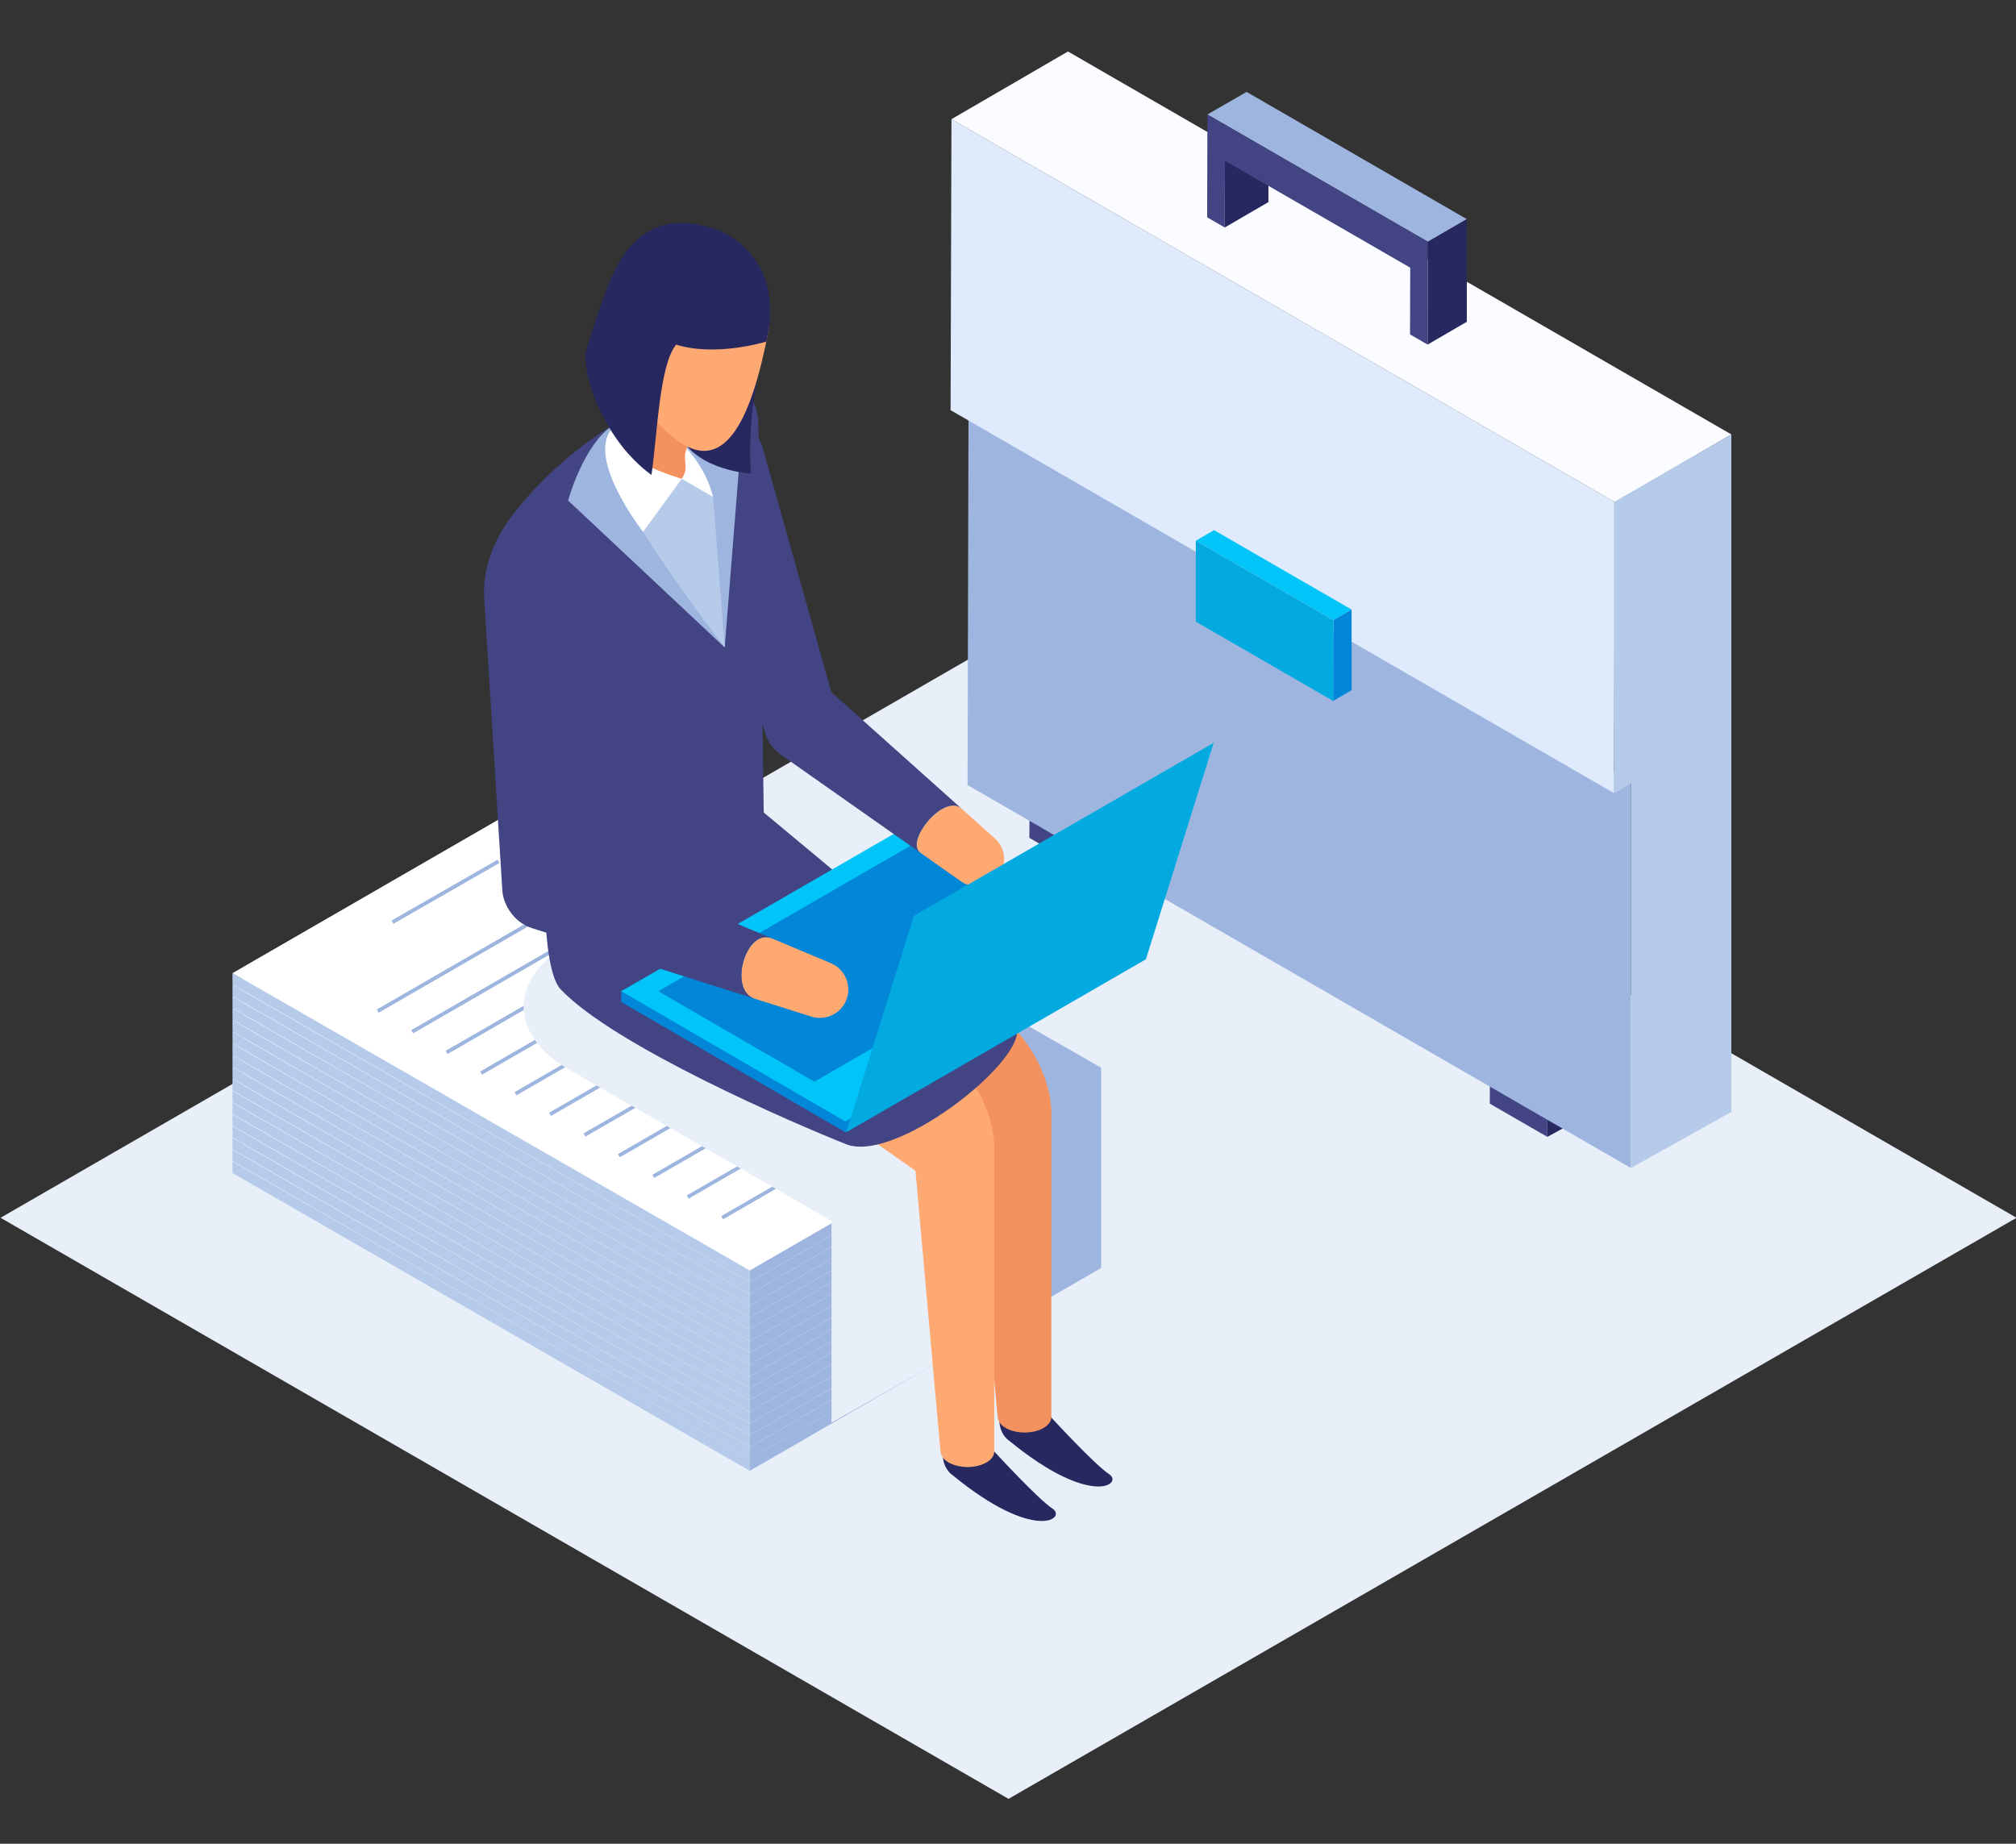 <?xml version="1.0" encoding="utf-8"?>
<!-- Generator: Adobe Illustrator 16.0.0, SVG Export Plug-In . SVG Version: 6.00 Build 0)  -->
<!DOCTYPE svg PUBLIC "-//W3C//DTD SVG 1.1//EN" "http://www.w3.org/Graphics/SVG/1.1/DTD/svg11.dtd">
<svg version="1.1" id="Layer_1" xmlns="http://www.w3.org/2000/svg" xmlns:xlink="http://www.w3.org/1999/xlink" x="0px" y="0px"
	 width="541.853px" height="495.618px" viewBox="0 0 541.853 495.618" enable-background="new 0 0 541.853 495.618"
	 xml:space="preserve">
<rect x="0" y="0" width="541.853" height="495.618" fill="#333333" stroke="none"/>
<polygon fill="#E8EFF9" points="271.072,171.016 0.146,327.355 271.072,483.551 541.998,327.355 "/>
<path fill="#E8EFF9" d="M290.597,382.615l-28.701-16.554l33.943-19.919l-139.668-79.884L62.84,321.03l139.667,79.882l18.655-10.947
	l28.014,16.157c13.341,7.694,33.576,8.7,44.966,2.235C305.535,401.894,303.939,390.31,290.597,382.615z"/>
<g>
	<g>
		<polygon fill="#FFFFFF" points="157.855,257.221 62.533,312.256 201.519,392.17 271.462,351.788 271.462,322.207 		"/>
		<line fill="none" stroke="#9EB6DF" stroke-miterlimit="10" x1="105.51" y1="298.527" x2="134.007" y2="282.178"/>
		<line fill="none" stroke="#9EB6DF" stroke-miterlimit="10" x1="101.531" y1="322.439" x2="167.699" y2="284.238"/>
		<line fill="none" stroke="#9EB6DF" stroke-miterlimit="10" x1="110.787" y1="327.992" x2="176.955" y2="289.791"/>
		<line fill="none" stroke="#9EB6DF" stroke-miterlimit="10" x1="120.047" y1="333.549" x2="186.215" y2="295.346"/>
		<line fill="none" stroke="#9EB6DF" stroke-miterlimit="10" x1="129.305" y1="339.102" x2="195.473" y2="300.899"/>
		<line fill="none" stroke="#9EB6DF" stroke-miterlimit="10" x1="138.564" y1="344.653" x2="204.73" y2="306.452"/>
		<line fill="none" stroke="#9EB6DF" stroke-miterlimit="10" x1="147.821" y1="350.207" x2="213.988" y2="312.004"/>
		<line fill="none" stroke="#9EB6DF" stroke-miterlimit="10" x1="157.08" y1="355.76" x2="223.246" y2="317.557"/>
		<line fill="none" stroke="#9EB6DF" stroke-miterlimit="10" x1="166.338" y1="361.314" x2="232.504" y2="323.113"/>
		<line fill="none" stroke="#9EB6DF" stroke-miterlimit="10" x1="175.596" y1="366.867" x2="241.762" y2="328.666"/>
		<line fill="none" stroke="#9EB6DF" stroke-miterlimit="10" x1="184.854" y1="372.421" x2="251.02" y2="334.219"/>
		<line fill="none" stroke="#9EB6DF" stroke-miterlimit="10" x1="194.111" y1="377.974" x2="260.279" y2="339.772"/>
		<polygon fill="#9EB6DF" points="271.462,323.679 271.462,351.788 295.917,337.667 		"/>
		<polygon fill="#9EB6DF" points="247.006,336.635 271.462,350.755 271.462,351.788 247.006,337.667 		"/>
		<polygon fill="#DFEBFC" points="271.462,322.646 271.462,350.755 247.006,336.635 		"/>
	</g>
	<g>
		<polygon fill="#B6CBEA" points="201.519,392.17 62.533,312.256 62.55,315.313 201.519,395.333 201.521,395.333 201.521,392.168 		
			"/>
		<polygon fill="#9EB6DF" points="295.917,337.667 201.521,392.168 201.521,395.333 295.917,340.832 		"/>
	</g>
</g>
<g>
	<g>
		<polygon fill="#FFFFFF" points="157.855,254.054 62.533,309.089 201.519,389.004 271.462,348.622 271.462,319.041 		"/>
		<line fill="none" stroke="#9EB6DF" stroke-miterlimit="10" x1="105.51" y1="295.361" x2="134.007" y2="279.012"/>
		<line fill="none" stroke="#9EB6DF" stroke-miterlimit="10" x1="101.531" y1="319.273" x2="167.699" y2="281.072"/>
		<line fill="none" stroke="#9EB6DF" stroke-miterlimit="10" x1="110.787" y1="324.828" x2="176.955" y2="286.625"/>
		<line fill="none" stroke="#9EB6DF" stroke-miterlimit="10" x1="120.047" y1="330.383" x2="186.215" y2="292.18"/>
		<line fill="none" stroke="#9EB6DF" stroke-miterlimit="10" x1="129.305" y1="335.936" x2="195.473" y2="297.733"/>
		<line fill="none" stroke="#9EB6DF" stroke-miterlimit="10" x1="138.564" y1="341.488" x2="204.73" y2="303.286"/>
		<line fill="none" stroke="#9EB6DF" stroke-miterlimit="10" x1="147.821" y1="347.041" x2="213.988" y2="308.838"/>
		<line fill="none" stroke="#9EB6DF" stroke-miterlimit="10" x1="157.08" y1="352.596" x2="223.246" y2="314.393"/>
		<line fill="none" stroke="#9EB6DF" stroke-miterlimit="10" x1="166.338" y1="358.148" x2="232.504" y2="319.947"/>
		<line fill="none" stroke="#9EB6DF" stroke-miterlimit="10" x1="175.596" y1="363.703" x2="241.762" y2="325.5"/>
		<line fill="none" stroke="#9EB6DF" stroke-miterlimit="10" x1="184.854" y1="369.256" x2="251.02" y2="331.053"/>
		<line fill="none" stroke="#9EB6DF" stroke-miterlimit="10" x1="194.111" y1="374.809" x2="260.279" y2="336.606"/>
		<polygon fill="#9EB6DF" points="271.462,320.514 271.462,348.622 295.917,334.503 		"/>
		<polygon fill="#9EB6DF" points="247.006,333.47 271.462,347.589 271.462,348.622 247.006,334.503 		"/>
		<polygon fill="#DFEBFC" points="271.462,319.48 271.462,347.589 247.006,333.47 		"/>
	</g>
	<g>
		<polygon fill="#B6CBEA" points="201.519,389.004 62.533,309.089 62.55,312.146 201.519,392.168 201.521,392.168 201.521,389.002 
					"/>
		<polygon fill="#9EB6DF" points="295.917,334.503 201.521,389.002 201.521,392.168 295.917,337.666 		"/>
	</g>
</g>
<g>
	<g>
		<polygon fill="#FFFFFF" points="157.855,250.889 62.533,305.924 201.519,385.838 271.462,345.457 271.462,315.875 		"/>
		<line fill="none" stroke="#9EB6DF" stroke-miterlimit="10" x1="105.51" y1="292.195" x2="134.007" y2="275.847"/>
		<line fill="none" stroke="#9EB6DF" stroke-miterlimit="10" x1="101.531" y1="316.108" x2="167.699" y2="277.906"/>
		<line fill="none" stroke="#9EB6DF" stroke-miterlimit="10" x1="110.787" y1="321.662" x2="176.955" y2="283.459"/>
		<line fill="none" stroke="#9EB6DF" stroke-miterlimit="10" x1="120.047" y1="327.217" x2="186.215" y2="289.014"/>
		<line fill="none" stroke="#9EB6DF" stroke-miterlimit="10" x1="129.305" y1="332.77" x2="195.473" y2="294.568"/>
		<line fill="none" stroke="#9EB6DF" stroke-miterlimit="10" x1="138.564" y1="338.322" x2="204.73" y2="300.121"/>
		<line fill="none" stroke="#9EB6DF" stroke-miterlimit="10" x1="147.821" y1="343.875" x2="213.988" y2="305.674"/>
		<line fill="none" stroke="#9EB6DF" stroke-miterlimit="10" x1="157.08" y1="349.43" x2="223.246" y2="311.227"/>
		<line fill="none" stroke="#9EB6DF" stroke-miterlimit="10" x1="166.338" y1="354.982" x2="232.504" y2="316.781"/>
		<line fill="none" stroke="#9EB6DF" stroke-miterlimit="10" x1="175.596" y1="360.537" x2="241.762" y2="322.334"/>
		<line fill="none" stroke="#9EB6DF" stroke-miterlimit="10" x1="184.854" y1="366.09" x2="251.02" y2="327.888"/>
		<line fill="none" stroke="#9EB6DF" stroke-miterlimit="10" x1="194.111" y1="371.643" x2="260.279" y2="333.441"/>
		<polygon fill="#9EB6DF" points="271.462,317.348 271.462,345.457 295.917,331.336 		"/>
		<polygon fill="#9EB6DF" points="247.006,330.305 271.462,344.424 271.462,345.457 247.006,331.336 		"/>
		<polygon fill="#DFEBFC" points="271.462,316.314 271.462,344.424 247.006,330.305 		"/>
	</g>
	<g>
		<polygon fill="#B6CBEA" points="201.519,385.838 62.533,305.924 62.55,308.982 201.519,389.002 201.521,389.002 201.521,385.836 
					"/>
		<polygon fill="#9EB6DF" points="295.917,331.336 201.521,385.836 201.521,389.002 295.917,334.501 		"/>
	</g>
</g>
<g>
	<g>
		<polygon fill="#FFFFFF" points="157.855,247.723 62.533,302.758 201.519,382.672 271.462,342.291 271.462,312.709 		"/>
		<line fill="none" stroke="#9EB6DF" stroke-miterlimit="10" x1="105.51" y1="289.031" x2="134.007" y2="272.682"/>
		<line fill="none" stroke="#9EB6DF" stroke-miterlimit="10" x1="101.531" y1="312.943" x2="167.699" y2="274.74"/>
		<line fill="none" stroke="#9EB6DF" stroke-miterlimit="10" x1="110.787" y1="318.496" x2="176.955" y2="280.294"/>
		<line fill="none" stroke="#9EB6DF" stroke-miterlimit="10" x1="120.047" y1="324.052" x2="186.215" y2="285.848"/>
		<line fill="none" stroke="#9EB6DF" stroke-miterlimit="10" x1="129.305" y1="329.604" x2="195.473" y2="291.402"/>
		<line fill="none" stroke="#9EB6DF" stroke-miterlimit="10" x1="138.564" y1="335.156" x2="204.73" y2="296.955"/>
		<line fill="none" stroke="#9EB6DF" stroke-miterlimit="10" x1="147.821" y1="340.709" x2="213.988" y2="302.508"/>
		<line fill="none" stroke="#9EB6DF" stroke-miterlimit="10" x1="157.08" y1="346.264" x2="223.246" y2="308.061"/>
		<line fill="none" stroke="#9EB6DF" stroke-miterlimit="10" x1="166.338" y1="351.818" x2="232.504" y2="313.615"/>
		<line fill="none" stroke="#9EB6DF" stroke-miterlimit="10" x1="175.596" y1="357.372" x2="241.762" y2="319.168"/>
		<line fill="none" stroke="#9EB6DF" stroke-miterlimit="10" x1="184.854" y1="362.926" x2="251.02" y2="324.723"/>
		<line fill="none" stroke="#9EB6DF" stroke-miterlimit="10" x1="194.111" y1="368.477" x2="260.279" y2="330.275"/>
		<polygon fill="#9EB6DF" points="271.462,314.182 271.462,342.291 295.917,328.17 		"/>
		<polygon fill="#9EB6DF" points="247.006,327.139 271.462,341.258 271.462,342.291 247.006,328.17 		"/>
		<polygon fill="#DFEBFC" points="271.462,313.149 271.462,341.258 247.006,327.139 		"/>
	</g>
	<g>
		<polygon fill="#B6CBEA" points="201.519,382.672 62.533,302.758 62.55,305.815 201.519,385.836 201.521,385.836 201.521,382.67 		
			"/>
		<polygon fill="#9EB6DF" points="295.917,328.17 201.521,382.67 201.521,385.836 295.917,331.335 		"/>
	</g>
</g>
<g>
	<g>
		<polygon fill="#FFFFFF" points="157.855,244.557 62.533,299.592 201.519,379.506 271.462,339.125 271.462,309.543 		"/>
		<line fill="none" stroke="#9EB6DF" stroke-miterlimit="10" x1="105.51" y1="285.865" x2="134.007" y2="269.516"/>
		<line fill="none" stroke="#9EB6DF" stroke-miterlimit="10" x1="101.531" y1="309.777" x2="167.699" y2="271.576"/>
		<line fill="none" stroke="#9EB6DF" stroke-miterlimit="10" x1="110.787" y1="315.33" x2="176.955" y2="277.129"/>
		<line fill="none" stroke="#9EB6DF" stroke-miterlimit="10" x1="120.047" y1="320.886" x2="186.215" y2="282.683"/>
		<line fill="none" stroke="#9EB6DF" stroke-miterlimit="10" x1="129.305" y1="326.438" x2="195.473" y2="288.236"/>
		<line fill="none" stroke="#9EB6DF" stroke-miterlimit="10" x1="138.564" y1="331.99" x2="204.73" y2="293.789"/>
		<line fill="none" stroke="#9EB6DF" stroke-miterlimit="10" x1="147.821" y1="337.544" x2="213.988" y2="299.342"/>
		<line fill="none" stroke="#9EB6DF" stroke-miterlimit="10" x1="157.08" y1="343.098" x2="223.246" y2="304.895"/>
		<line fill="none" stroke="#9EB6DF" stroke-miterlimit="10" x1="166.338" y1="348.652" x2="232.504" y2="310.45"/>
		<line fill="none" stroke="#9EB6DF" stroke-miterlimit="10" x1="175.596" y1="354.206" x2="241.762" y2="316.003"/>
		<line fill="none" stroke="#9EB6DF" stroke-miterlimit="10" x1="184.854" y1="359.758" x2="251.02" y2="321.557"/>
		<line fill="none" stroke="#9EB6DF" stroke-miterlimit="10" x1="194.111" y1="365.311" x2="260.279" y2="327.109"/>
		<polygon fill="#9EB6DF" points="271.462,311.016 271.462,339.125 295.917,325.004 		"/>
		<polygon fill="#9EB6DF" points="247.006,323.973 271.462,338.094 271.462,339.125 247.006,325.004 		"/>
		<polygon fill="#DFEBFC" points="271.462,309.984 271.462,338.094 247.006,323.973 		"/>
	</g>
	<g>
		<polygon fill="#B6CBEA" points="201.519,379.506 62.533,299.592 62.55,302.651 201.519,382.67 201.521,382.67 201.521,379.504 		
			"/>
		<polygon fill="#9EB6DF" points="295.917,325.004 201.521,379.504 201.521,382.67 295.917,328.17 		"/>
	</g>
</g>
<g>
	<g>
		<polygon fill="#FFFFFF" points="157.855,241.391 62.533,296.426 201.519,376.341 271.462,335.959 271.462,306.378 		"/>
		<line fill="none" stroke="#9EB6DF" stroke-miterlimit="10" x1="105.51" y1="282.699" x2="134.007" y2="266.35"/>
		<line fill="none" stroke="#9EB6DF" stroke-miterlimit="10" x1="101.531" y1="306.611" x2="167.699" y2="268.409"/>
		<line fill="none" stroke="#9EB6DF" stroke-miterlimit="10" x1="110.787" y1="312.164" x2="176.955" y2="273.963"/>
		<line fill="none" stroke="#9EB6DF" stroke-miterlimit="10" x1="120.047" y1="317.721" x2="186.215" y2="279.517"/>
		<line fill="none" stroke="#9EB6DF" stroke-miterlimit="10" x1="129.305" y1="323.273" x2="195.473" y2="285.07"/>
		<line fill="none" stroke="#9EB6DF" stroke-miterlimit="10" x1="138.564" y1="328.824" x2="204.73" y2="290.623"/>
		<line fill="none" stroke="#9EB6DF" stroke-miterlimit="10" x1="147.821" y1="334.379" x2="213.988" y2="296.176"/>
		<line fill="none" stroke="#9EB6DF" stroke-miterlimit="10" x1="157.08" y1="339.934" x2="223.246" y2="301.729"/>
		<line fill="none" stroke="#9EB6DF" stroke-miterlimit="10" x1="166.338" y1="345.486" x2="232.504" y2="307.285"/>
		<line fill="none" stroke="#9EB6DF" stroke-miterlimit="10" x1="175.596" y1="351.041" x2="241.762" y2="312.838"/>
		<line fill="none" stroke="#9EB6DF" stroke-miterlimit="10" x1="184.854" y1="356.594" x2="251.02" y2="318.393"/>
		<line fill="none" stroke="#9EB6DF" stroke-miterlimit="10" x1="194.111" y1="362.145" x2="260.279" y2="323.943"/>
		<polygon fill="#9EB6DF" points="271.462,307.85 271.462,335.959 295.917,321.84 		"/>
		<polygon fill="#9EB6DF" points="247.006,320.807 271.462,334.928 271.462,335.959 247.006,321.84 		"/>
		<polygon fill="#DFEBFC" points="271.462,306.818 271.462,334.928 247.006,320.807 		"/>
	</g>
	<g>
		<polygon fill="#B6CBEA" points="201.519,376.341 62.533,296.426 62.55,299.484 201.519,379.504 201.521,379.504 201.521,376.339 
					"/>
		<polygon fill="#9EB6DF" points="295.917,321.84 201.521,376.339 201.521,379.504 295.917,325.004 		"/>
	</g>
</g>
<g>
	<g>
		<polygon fill="#FFFFFF" points="157.855,238.227 62.533,293.262 201.519,373.176 271.462,332.794 271.462,303.213 		"/>
		<line fill="none" stroke="#9EB6DF" stroke-miterlimit="10" x1="105.51" y1="279.533" x2="134.007" y2="263.184"/>
		<line fill="none" stroke="#9EB6DF" stroke-miterlimit="10" x1="101.531" y1="303.445" x2="167.699" y2="265.244"/>
		<line fill="none" stroke="#9EB6DF" stroke-miterlimit="10" x1="110.787" y1="308.999" x2="176.955" y2="270.797"/>
		<line fill="none" stroke="#9EB6DF" stroke-miterlimit="10" x1="120.047" y1="314.555" x2="186.215" y2="276.352"/>
		<line fill="none" stroke="#9EB6DF" stroke-miterlimit="10" x1="129.305" y1="320.107" x2="195.473" y2="281.905"/>
		<line fill="none" stroke="#9EB6DF" stroke-miterlimit="10" x1="138.564" y1="325.659" x2="204.73" y2="287.458"/>
		<line fill="none" stroke="#9EB6DF" stroke-miterlimit="10" x1="147.821" y1="331.213" x2="213.988" y2="293.01"/>
		<line fill="none" stroke="#9EB6DF" stroke-miterlimit="10" x1="157.08" y1="336.768" x2="223.246" y2="298.564"/>
		<line fill="none" stroke="#9EB6DF" stroke-miterlimit="10" x1="166.338" y1="342.32" x2="232.504" y2="304.119"/>
		<line fill="none" stroke="#9EB6DF" stroke-miterlimit="10" x1="175.596" y1="347.875" x2="241.762" y2="309.672"/>
		<line fill="none" stroke="#9EB6DF" stroke-miterlimit="10" x1="184.854" y1="353.427" x2="251.02" y2="315.226"/>
		<line fill="none" stroke="#9EB6DF" stroke-miterlimit="10" x1="194.111" y1="358.979" x2="260.279" y2="320.778"/>
		<polygon fill="#9EB6DF" points="271.462,304.685 271.462,332.794 295.917,318.673 		"/>
		<polygon fill="#9EB6DF" points="247.006,317.643 271.462,331.762 271.462,332.794 247.006,318.673 		"/>
		<polygon fill="#DFEBFC" points="271.462,303.652 271.462,331.762 247.006,317.643 		"/>
	</g>
	<g>
		<polygon fill="#B6CBEA" points="201.519,373.176 62.533,293.262 62.55,296.318 201.519,376.339 201.521,376.339 201.521,373.174 
					"/>
		<polygon fill="#9EB6DF" points="295.917,318.673 201.521,373.174 201.521,376.339 295.917,321.84 		"/>
	</g>
</g>
<g>
	<g>
		<polygon fill="#FFFFFF" points="157.855,235.06 62.533,290.095 201.519,370.01 271.462,329.628 271.462,300.047 		"/>
		<line fill="none" stroke="#9EB6DF" stroke-miterlimit="10" x1="105.51" y1="276.368" x2="134.007" y2="260.018"/>
		<line fill="none" stroke="#9EB6DF" stroke-miterlimit="10" x1="101.531" y1="300.279" x2="167.699" y2="262.078"/>
		<line fill="none" stroke="#9EB6DF" stroke-miterlimit="10" x1="110.787" y1="305.834" x2="176.955" y2="267.631"/>
		<line fill="none" stroke="#9EB6DF" stroke-miterlimit="10" x1="120.047" y1="311.389" x2="186.215" y2="273.186"/>
		<line fill="none" stroke="#9EB6DF" stroke-miterlimit="10" x1="129.305" y1="316.942" x2="195.473" y2="278.739"/>
		<line fill="none" stroke="#9EB6DF" stroke-miterlimit="10" x1="138.564" y1="322.494" x2="204.73" y2="284.292"/>
		<line fill="none" stroke="#9EB6DF" stroke-miterlimit="10" x1="147.821" y1="328.049" x2="213.988" y2="289.844"/>
		<line fill="none" stroke="#9EB6DF" stroke-miterlimit="10" x1="157.08" y1="333.602" x2="223.246" y2="295.398"/>
		<line fill="none" stroke="#9EB6DF" stroke-miterlimit="10" x1="166.338" y1="339.155" x2="232.504" y2="300.953"/>
		<line fill="none" stroke="#9EB6DF" stroke-miterlimit="10" x1="175.596" y1="344.709" x2="241.762" y2="306.508"/>
		<line fill="none" stroke="#9EB6DF" stroke-miterlimit="10" x1="184.854" y1="350.262" x2="251.02" y2="312.061"/>
		<line fill="none" stroke="#9EB6DF" stroke-miterlimit="10" x1="194.111" y1="355.814" x2="260.279" y2="317.612"/>
		<polygon fill="#9EB6DF" points="271.462,301.52 271.462,329.628 295.917,315.509 		"/>
		<polygon fill="#9EB6DF" points="247.006,314.477 271.462,328.596 271.462,329.628 247.006,315.509 		"/>
		<polygon fill="#DFEBFC" points="271.462,300.486 271.462,328.596 247.006,314.477 		"/>
	</g>
	<g>
		<polygon fill="#B6CBEA" points="201.519,370.01 62.533,290.095 62.55,293.152 201.519,373.174 201.521,373.174 201.521,370.009 		
			"/>
		<polygon fill="#9EB6DF" points="295.917,315.509 201.521,370.009 201.521,373.174 295.917,318.673 		"/>
	</g>
</g>
<g>
	<g>
		<polygon fill="#FFFFFF" points="157.855,231.895 62.533,286.93 201.519,366.846 271.462,326.463 271.462,296.881 		"/>
		<line fill="none" stroke="#9EB6DF" stroke-miterlimit="10" x1="105.51" y1="273.203" x2="134.007" y2="256.853"/>
		<line fill="none" stroke="#9EB6DF" stroke-miterlimit="10" x1="101.531" y1="297.114" x2="167.699" y2="258.913"/>
		<line fill="none" stroke="#9EB6DF" stroke-miterlimit="10" x1="110.787" y1="302.668" x2="176.955" y2="264.465"/>
		<line fill="none" stroke="#9EB6DF" stroke-miterlimit="10" x1="120.047" y1="308.223" x2="186.215" y2="270.02"/>
		<line fill="none" stroke="#9EB6DF" stroke-miterlimit="10" x1="129.305" y1="313.776" x2="195.473" y2="275.574"/>
		<line fill="none" stroke="#9EB6DF" stroke-miterlimit="10" x1="138.564" y1="319.328" x2="204.73" y2="281.128"/>
		<line fill="none" stroke="#9EB6DF" stroke-miterlimit="10" x1="147.821" y1="324.883" x2="213.988" y2="286.68"/>
		<line fill="none" stroke="#9EB6DF" stroke-miterlimit="10" x1="157.08" y1="330.436" x2="223.246" y2="292.232"/>
		<line fill="none" stroke="#9EB6DF" stroke-miterlimit="10" x1="166.338" y1="335.988" x2="232.504" y2="297.787"/>
		<line fill="none" stroke="#9EB6DF" stroke-miterlimit="10" x1="175.596" y1="341.543" x2="241.762" y2="303.341"/>
		<line fill="none" stroke="#9EB6DF" stroke-miterlimit="10" x1="184.854" y1="347.097" x2="251.02" y2="308.895"/>
		<line fill="none" stroke="#9EB6DF" stroke-miterlimit="10" x1="194.111" y1="352.648" x2="260.279" y2="314.447"/>
		<polygon fill="#9EB6DF" points="271.462,298.354 271.462,326.463 295.917,312.344 		"/>
		<polygon fill="#9EB6DF" points="247.006,311.311 271.462,325.43 271.462,326.463 247.006,312.344 		"/>
		<polygon fill="#DFEBFC" points="271.462,297.321 271.462,325.43 247.006,311.311 		"/>
	</g>
	<g>
		<polygon fill="#B6CBEA" points="201.519,366.846 62.533,286.93 62.55,289.987 201.519,370.009 201.521,370.009 201.521,366.844 		
			"/>
		<polygon fill="#9EB6DF" points="295.917,312.344 201.521,366.844 201.521,370.009 295.917,315.508 		"/>
	</g>
</g>
<g>
	<g>
		<polygon fill="#FFFFFF" points="157.855,228.729 62.533,283.764 201.519,363.679 271.462,323.297 271.462,293.715 		"/>
		<line fill="none" stroke="#9EB6DF" stroke-miterlimit="10" x1="105.51" y1="270.037" x2="134.007" y2="253.688"/>
		<line fill="none" stroke="#9EB6DF" stroke-miterlimit="10" x1="101.531" y1="293.949" x2="167.699" y2="255.747"/>
		<line fill="none" stroke="#9EB6DF" stroke-miterlimit="10" x1="110.787" y1="299.503" x2="176.955" y2="261.3"/>
		<line fill="none" stroke="#9EB6DF" stroke-miterlimit="10" x1="120.047" y1="305.058" x2="186.215" y2="266.854"/>
		<line fill="none" stroke="#9EB6DF" stroke-miterlimit="10" x1="129.305" y1="310.611" x2="195.473" y2="272.408"/>
		<line fill="none" stroke="#9EB6DF" stroke-miterlimit="10" x1="138.564" y1="316.164" x2="204.73" y2="277.961"/>
		<line fill="none" stroke="#9EB6DF" stroke-miterlimit="10" x1="147.821" y1="321.717" x2="213.988" y2="283.514"/>
		<line fill="none" stroke="#9EB6DF" stroke-miterlimit="10" x1="157.08" y1="327.271" x2="223.246" y2="289.067"/>
		<line fill="none" stroke="#9EB6DF" stroke-miterlimit="10" x1="166.338" y1="332.824" x2="232.504" y2="294.623"/>
		<line fill="none" stroke="#9EB6DF" stroke-miterlimit="10" x1="175.596" y1="338.378" x2="241.762" y2="300.176"/>
		<line fill="none" stroke="#9EB6DF" stroke-miterlimit="10" x1="184.854" y1="343.932" x2="251.02" y2="305.729"/>
		<line fill="none" stroke="#9EB6DF" stroke-miterlimit="10" x1="194.111" y1="349.482" x2="260.279" y2="311.281"/>
		<polygon fill="#9EB6DF" points="271.462,295.188 271.462,323.297 295.917,309.178 		"/>
		<polygon fill="#9EB6DF" points="247.006,308.145 271.462,322.265 271.462,323.297 247.006,309.178 		"/>
		<polygon fill="#DFEBFC" points="271.462,294.155 271.462,322.265 247.006,308.145 		"/>
	</g>
	<g>
		<polygon fill="#B6CBEA" points="201.519,363.679 62.533,283.764 62.55,286.821 201.519,366.844 201.521,366.844 201.521,363.678 
					"/>
		<polygon fill="#9EB6DF" points="295.917,309.178 201.521,363.678 201.521,366.844 295.917,312.342 		"/>
	</g>
</g>
<g>
	<g>
		<polygon fill="#FFFFFF" points="157.855,225.564 62.533,280.6 201.519,360.514 271.462,320.131 271.462,290.549 		"/>
		<line fill="none" stroke="#9EB6DF" stroke-miterlimit="10" x1="105.51" y1="266.871" x2="134.007" y2="250.521"/>
		<line fill="none" stroke="#9EB6DF" stroke-miterlimit="10" x1="101.531" y1="290.783" x2="167.699" y2="252.582"/>
		<line fill="none" stroke="#9EB6DF" stroke-miterlimit="10" x1="110.787" y1="296.338" x2="176.955" y2="258.135"/>
		<line fill="none" stroke="#9EB6DF" stroke-miterlimit="10" x1="120.047" y1="301.892" x2="186.215" y2="263.688"/>
		<line fill="none" stroke="#9EB6DF" stroke-miterlimit="10" x1="129.305" y1="307.445" x2="195.473" y2="269.242"/>
		<line fill="none" stroke="#9EB6DF" stroke-miterlimit="10" x1="138.564" y1="312.998" x2="204.73" y2="274.796"/>
		<line fill="none" stroke="#9EB6DF" stroke-miterlimit="10" x1="147.821" y1="318.551" x2="213.988" y2="280.348"/>
		<line fill="none" stroke="#9EB6DF" stroke-miterlimit="10" x1="157.08" y1="324.105" x2="223.246" y2="285.902"/>
		<line fill="none" stroke="#9EB6DF" stroke-miterlimit="10" x1="166.338" y1="329.658" x2="232.504" y2="291.456"/>
		<line fill="none" stroke="#9EB6DF" stroke-miterlimit="10" x1="175.596" y1="335.212" x2="241.762" y2="297.01"/>
		<line fill="none" stroke="#9EB6DF" stroke-miterlimit="10" x1="184.854" y1="340.766" x2="251.02" y2="302.563"/>
		<line fill="none" stroke="#9EB6DF" stroke-miterlimit="10" x1="194.111" y1="346.316" x2="260.279" y2="308.116"/>
		<polygon fill="#9EB6DF" points="271.462,292.021 271.462,320.131 295.917,306.012 		"/>
		<polygon fill="#9EB6DF" points="247.006,304.979 271.462,319.1 271.462,320.131 247.006,306.012 		"/>
		<polygon fill="#DFEBFC" points="271.462,290.99 271.462,319.1 247.006,304.979 		"/>
	</g>
	<g>
		<polygon fill="#B6CBEA" points="201.519,360.514 62.533,280.6 62.55,283.656 201.519,363.678 201.521,363.678 201.521,360.512 		
			"/>
		<polygon fill="#9EB6DF" points="295.917,306.012 201.521,360.512 201.521,363.678 295.917,309.176 		"/>
	</g>
</g>
<g>
	<g>
		<polygon fill="#FFFFFF" points="157.855,222.398 62.533,277.434 201.519,357.348 271.462,316.965 271.462,287.384 		"/>
		<line fill="none" stroke="#9EB6DF" stroke-miterlimit="10" x1="105.51" y1="263.706" x2="134.007" y2="247.355"/>
		<line fill="none" stroke="#9EB6DF" stroke-miterlimit="10" x1="101.531" y1="287.617" x2="167.699" y2="249.416"/>
		<line fill="none" stroke="#9EB6DF" stroke-miterlimit="10" x1="110.787" y1="293.172" x2="176.955" y2="254.969"/>
		<line fill="none" stroke="#9EB6DF" stroke-miterlimit="10" x1="120.047" y1="298.727" x2="186.215" y2="260.522"/>
		<line fill="none" stroke="#9EB6DF" stroke-miterlimit="10" x1="129.305" y1="304.279" x2="195.473" y2="266.076"/>
		<line fill="none" stroke="#9EB6DF" stroke-miterlimit="10" x1="138.564" y1="309.832" x2="204.73" y2="271.631"/>
		<line fill="none" stroke="#9EB6DF" stroke-miterlimit="10" x1="147.821" y1="315.386" x2="213.988" y2="277.183"/>
		<line fill="none" stroke="#9EB6DF" stroke-miterlimit="10" x1="157.08" y1="320.939" x2="223.246" y2="282.736"/>
		<line fill="none" stroke="#9EB6DF" stroke-miterlimit="10" x1="166.338" y1="326.492" x2="232.504" y2="288.291"/>
		<line fill="none" stroke="#9EB6DF" stroke-miterlimit="10" x1="175.596" y1="332.047" x2="241.762" y2="293.844"/>
		<line fill="none" stroke="#9EB6DF" stroke-miterlimit="10" x1="184.854" y1="337.6" x2="251.02" y2="299.398"/>
		<line fill="none" stroke="#9EB6DF" stroke-miterlimit="10" x1="194.111" y1="343.152" x2="260.279" y2="304.951"/>
		<polygon fill="#9EB6DF" points="271.462,288.855 271.462,316.965 295.917,302.846 		"/>
		<polygon fill="#9EB6DF" points="247.006,301.814 271.462,315.934 271.462,316.965 247.006,302.846 		"/>
		<polygon fill="#DFEBFC" points="271.462,287.824 271.462,315.934 247.006,301.814 		"/>
	</g>
	<g>
		<polygon fill="#B6CBEA" points="201.519,357.348 62.533,277.434 62.55,280.49 201.519,360.512 201.521,360.512 201.521,357.346 		
			"/>
		<polygon fill="#9EB6DF" points="295.917,302.846 201.521,357.346 201.521,360.512 295.917,306.01 		"/>
	</g>
</g>
<g>
	<g>
		<polygon fill="#FFFFFF" points="157.855,219.232 62.533,274.268 201.519,354.182 271.462,313.801 271.462,284.219 		"/>
		<line fill="none" stroke="#9EB6DF" stroke-miterlimit="10" x1="105.51" y1="260.541" x2="134.007" y2="244.189"/>
		<line fill="none" stroke="#9EB6DF" stroke-miterlimit="10" x1="101.531" y1="284.453" x2="167.699" y2="246.25"/>
		<line fill="none" stroke="#9EB6DF" stroke-miterlimit="10" x1="110.787" y1="290.006" x2="176.955" y2="251.803"/>
		<line fill="none" stroke="#9EB6DF" stroke-miterlimit="10" x1="120.047" y1="295.561" x2="186.215" y2="257.357"/>
		<line fill="none" stroke="#9EB6DF" stroke-miterlimit="10" x1="129.305" y1="301.113" x2="195.473" y2="262.911"/>
		<line fill="none" stroke="#9EB6DF" stroke-miterlimit="10" x1="138.564" y1="306.666" x2="204.73" y2="268.465"/>
		<line fill="none" stroke="#9EB6DF" stroke-miterlimit="10" x1="147.821" y1="312.219" x2="213.988" y2="274.018"/>
		<line fill="none" stroke="#9EB6DF" stroke-miterlimit="10" x1="157.08" y1="317.773" x2="223.246" y2="279.57"/>
		<line fill="none" stroke="#9EB6DF" stroke-miterlimit="10" x1="166.338" y1="323.326" x2="232.504" y2="285.125"/>
		<line fill="none" stroke="#9EB6DF" stroke-miterlimit="10" x1="175.596" y1="328.881" x2="241.762" y2="290.678"/>
		<line fill="none" stroke="#9EB6DF" stroke-miterlimit="10" x1="184.854" y1="334.434" x2="251.02" y2="296.231"/>
		<line fill="none" stroke="#9EB6DF" stroke-miterlimit="10" x1="194.111" y1="339.986" x2="260.279" y2="301.785"/>
		<polygon fill="#9EB6DF" points="271.462,285.691 271.462,313.801 295.917,299.68 		"/>
		<polygon fill="#9EB6DF" points="247.006,298.648 271.462,312.769 271.462,313.801 247.006,299.68 		"/>
		<polygon fill="#DFEBFC" points="271.462,284.66 271.462,312.769 247.006,298.648 		"/>
	</g>
	<g>
		<polygon fill="#B6CBEA" points="201.519,354.182 62.533,274.268 62.55,277.326 201.519,357.346 201.521,357.346 201.521,354.18 		
			"/>
		<polygon fill="#9EB6DF" points="295.917,299.68 201.521,354.18 201.521,357.346 295.917,302.846 		"/>
	</g>
</g>
<g>
	<g>
		<polygon fill="#FFFFFF" points="157.855,216.066 62.533,271.102 201.519,351.016 271.462,310.635 271.462,281.053 		"/>
		<line fill="none" stroke="#9EB6DF" stroke-miterlimit="10" x1="105.51" y1="257.375" x2="134.007" y2="241.023"/>
		<line fill="none" stroke="#9EB6DF" stroke-miterlimit="10" x1="101.531" y1="281.287" x2="167.699" y2="243.084"/>
		<line fill="none" stroke="#9EB6DF" stroke-miterlimit="10" x1="110.787" y1="286.84" x2="176.955" y2="248.638"/>
		<line fill="none" stroke="#9EB6DF" stroke-miterlimit="10" x1="120.047" y1="292.395" x2="186.215" y2="254.191"/>
		<line fill="none" stroke="#9EB6DF" stroke-miterlimit="10" x1="129.305" y1="297.949" x2="195.473" y2="259.746"/>
		<line fill="none" stroke="#9EB6DF" stroke-miterlimit="10" x1="138.564" y1="303.501" x2="204.73" y2="265.299"/>
		<line fill="none" stroke="#9EB6DF" stroke-miterlimit="10" x1="147.821" y1="309.055" x2="213.988" y2="270.852"/>
		<line fill="none" stroke="#9EB6DF" stroke-miterlimit="10" x1="157.08" y1="314.608" x2="223.246" y2="276.404"/>
		<line fill="none" stroke="#9EB6DF" stroke-miterlimit="10" x1="166.338" y1="320.161" x2="232.504" y2="281.959"/>
		<line fill="none" stroke="#9EB6DF" stroke-miterlimit="10" x1="175.596" y1="325.715" x2="241.762" y2="287.514"/>
		<line fill="none" stroke="#9EB6DF" stroke-miterlimit="10" x1="184.854" y1="331.269" x2="251.02" y2="293.066"/>
		<line fill="none" stroke="#9EB6DF" stroke-miterlimit="10" x1="194.111" y1="336.821" x2="260.279" y2="298.619"/>
		<polygon fill="#9EB6DF" points="271.462,282.525 271.462,310.635 295.917,296.515 		"/>
		<polygon fill="#9EB6DF" points="247.006,295.482 271.462,309.603 271.462,310.635 247.006,296.515 		"/>
		<polygon fill="#DFEBFC" points="271.462,281.494 271.462,309.603 247.006,295.482 		"/>
	</g>
	<g>
		<polygon fill="#B6CBEA" points="201.519,351.016 62.533,271.102 62.55,274.158 201.519,354.18 201.521,354.18 201.521,351.015 		
			"/>
		<polygon fill="#9EB6DF" points="295.917,296.515 201.521,351.015 201.521,354.18 295.917,299.679 		"/>
	</g>
</g>
<g>
	<g>
		<polygon fill="#FFFFFF" points="157.855,212.901 62.533,267.936 201.519,347.852 271.462,307.469 271.462,277.887 		"/>
		<line fill="none" stroke="#9EB6DF" stroke-miterlimit="10" x1="105.51" y1="254.209" x2="134.007" y2="237.858"/>
		<line fill="none" stroke="#9EB6DF" stroke-miterlimit="10" x1="101.531" y1="278.121" x2="167.699" y2="239.919"/>
		<line fill="none" stroke="#9EB6DF" stroke-miterlimit="10" x1="110.787" y1="283.675" x2="176.955" y2="245.473"/>
		<line fill="none" stroke="#9EB6DF" stroke-miterlimit="10" x1="120.047" y1="289.229" x2="186.215" y2="251.025"/>
		<line fill="none" stroke="#9EB6DF" stroke-miterlimit="10" x1="129.305" y1="294.783" x2="195.473" y2="256.58"/>
		<line fill="none" stroke="#9EB6DF" stroke-miterlimit="10" x1="138.564" y1="300.334" x2="204.73" y2="262.133"/>
		<line fill="none" stroke="#9EB6DF" stroke-miterlimit="10" x1="147.821" y1="305.889" x2="213.988" y2="267.686"/>
		<line fill="none" stroke="#9EB6DF" stroke-miterlimit="10" x1="157.08" y1="311.442" x2="223.246" y2="273.239"/>
		<line fill="none" stroke="#9EB6DF" stroke-miterlimit="10" x1="166.338" y1="316.994" x2="232.504" y2="278.793"/>
		<line fill="none" stroke="#9EB6DF" stroke-miterlimit="10" x1="175.596" y1="322.549" x2="241.762" y2="284.348"/>
		<line fill="none" stroke="#9EB6DF" stroke-miterlimit="10" x1="184.854" y1="328.103" x2="251.02" y2="289.9"/>
		<line fill="none" stroke="#9EB6DF" stroke-miterlimit="10" x1="194.111" y1="333.654" x2="260.279" y2="295.453"/>
		<polygon fill="#9EB6DF" points="271.462,279.36 271.462,307.469 295.917,293.35 		"/>
		<polygon fill="#9EB6DF" points="247.006,292.316 271.462,306.438 271.462,307.469 247.006,293.35 		"/>
		<polygon fill="#DFEBFC" points="271.462,278.328 271.462,306.438 247.006,292.316 		"/>
	</g>
	<g>
		<polygon fill="#B6CBEA" points="201.519,347.852 62.533,267.936 62.55,270.994 201.519,351.015 201.521,351.015 201.521,347.85 		
			"/>
		<polygon fill="#9EB6DF" points="295.917,293.35 201.521,347.85 201.521,351.015 295.917,296.514 		"/>
	</g>
</g>
<g>
	<g>
		<polygon fill="#FFFFFF" points="157.855,209.735 62.533,264.771 201.519,344.685 271.462,304.303 271.462,274.721 		"/>
		<line fill="none" stroke="#9EB6DF" stroke-miterlimit="10" x1="105.51" y1="251.043" x2="134.007" y2="234.693"/>
		<line fill="none" stroke="#9EB6DF" stroke-miterlimit="10" x1="101.531" y1="274.955" x2="167.699" y2="236.753"/>
		<line fill="none" stroke="#9EB6DF" stroke-miterlimit="10" x1="110.787" y1="280.51" x2="176.955" y2="242.307"/>
		<line fill="none" stroke="#9EB6DF" stroke-miterlimit="10" x1="120.047" y1="286.064" x2="186.215" y2="247.861"/>
		<line fill="none" stroke="#9EB6DF" stroke-miterlimit="10" x1="129.305" y1="291.617" x2="195.473" y2="253.414"/>
		<line fill="none" stroke="#9EB6DF" stroke-miterlimit="10" x1="138.564" y1="297.17" x2="204.73" y2="258.967"/>
		<line fill="none" stroke="#9EB6DF" stroke-miterlimit="10" x1="147.821" y1="302.723" x2="213.988" y2="264.52"/>
		<line fill="none" stroke="#9EB6DF" stroke-miterlimit="10" x1="157.08" y1="308.277" x2="223.246" y2="270.073"/>
		<line fill="none" stroke="#9EB6DF" stroke-miterlimit="10" x1="166.338" y1="313.83" x2="232.504" y2="275.629"/>
		<line fill="none" stroke="#9EB6DF" stroke-miterlimit="10" x1="175.596" y1="319.384" x2="241.762" y2="281.182"/>
		<line fill="none" stroke="#9EB6DF" stroke-miterlimit="10" x1="184.854" y1="324.938" x2="251.02" y2="286.734"/>
		<line fill="none" stroke="#9EB6DF" stroke-miterlimit="10" x1="194.111" y1="330.49" x2="260.279" y2="292.289"/>
		<polygon fill="#9EB6DF" points="271.462,276.194 271.462,304.303 295.917,290.184 		"/>
		<polygon fill="#9EB6DF" points="247.006,289.151 271.462,303.271 271.462,304.303 247.006,290.184 		"/>
		<polygon fill="#DFEBFC" points="271.462,275.162 271.462,303.271 247.006,289.151 		"/>
	</g>
	<g>
		<polygon fill="#B6CBEA" points="201.519,344.685 62.533,264.771 62.55,267.827 201.519,347.85 201.521,347.85 201.521,344.684 		
			"/>
		<polygon fill="#9EB6DF" points="295.917,290.184 201.521,344.684 201.521,347.85 295.917,293.348 		"/>
	</g>
</g>
<g>
	<g>
		<polygon fill="#FFFFFF" points="157.855,206.57 62.533,261.605 201.519,341.52 271.462,301.139 271.462,271.555 		"/>
		<line fill="none" stroke="#9EB6DF" stroke-miterlimit="10" x1="105.51" y1="247.877" x2="134.007" y2="231.527"/>
		<line fill="none" stroke="#9EB6DF" stroke-miterlimit="10" x1="101.531" y1="271.79" x2="167.699" y2="233.588"/>
		<line fill="none" stroke="#9EB6DF" stroke-miterlimit="10" x1="110.787" y1="277.344" x2="176.955" y2="239.141"/>
		<line fill="none" stroke="#9EB6DF" stroke-miterlimit="10" x1="120.047" y1="282.898" x2="186.215" y2="244.695"/>
		<line fill="none" stroke="#9EB6DF" stroke-miterlimit="10" x1="129.305" y1="288.451" x2="195.473" y2="250.248"/>
		<line fill="none" stroke="#9EB6DF" stroke-miterlimit="10" x1="138.564" y1="294.004" x2="204.73" y2="255.803"/>
		<line fill="none" stroke="#9EB6DF" stroke-miterlimit="10" x1="147.821" y1="299.557" x2="213.988" y2="261.354"/>
		<line fill="none" stroke="#9EB6DF" stroke-miterlimit="10" x1="157.08" y1="305.111" x2="223.246" y2="266.908"/>
		<line fill="none" stroke="#9EB6DF" stroke-miterlimit="10" x1="166.338" y1="310.664" x2="232.504" y2="272.463"/>
		<line fill="none" stroke="#9EB6DF" stroke-miterlimit="10" x1="175.596" y1="316.218" x2="241.762" y2="278.017"/>
		<line fill="none" stroke="#9EB6DF" stroke-miterlimit="10" x1="184.854" y1="321.771" x2="251.02" y2="283.568"/>
		<line fill="none" stroke="#9EB6DF" stroke-miterlimit="10" x1="194.111" y1="327.324" x2="260.279" y2="289.122"/>
		<polygon fill="#9EB6DF" points="271.462,273.029 271.462,301.139 295.917,287.018 		"/>
		<polygon fill="#9EB6DF" points="247.006,285.984 271.462,300.105 271.462,301.139 247.006,287.018 		"/>
		<polygon fill="#DFEBFC" points="271.462,271.997 271.462,300.105 247.006,285.984 		"/>
	</g>
	<g>
		<polygon fill="#B6CBEA" points="201.519,341.52 62.533,261.605 62.55,264.662 201.519,344.684 201.521,344.684 201.521,341.518 		
			"/>
		<polygon fill="#9EB6DF" points="295.917,287.018 201.521,341.518 201.521,344.684 295.917,290.183 		"/>
	</g>
</g>
<g>
	<g>
		<polygon fill="#FFFFFF" points="157.855,257.221 62.533,312.256 201.519,392.17 271.462,351.788 271.462,322.207 		"/>
		<line fill="none" stroke="#9EB6DF" stroke-miterlimit="10" x1="105.51" y1="298.527" x2="134.007" y2="282.178"/>
		<line fill="none" stroke="#9EB6DF" stroke-miterlimit="10" x1="101.531" y1="322.439" x2="167.699" y2="284.238"/>
		<line fill="none" stroke="#9EB6DF" stroke-miterlimit="10" x1="110.787" y1="327.992" x2="176.955" y2="289.791"/>
		<line fill="none" stroke="#9EB6DF" stroke-miterlimit="10" x1="120.047" y1="333.549" x2="186.215" y2="295.346"/>
		<line fill="none" stroke="#9EB6DF" stroke-miterlimit="10" x1="129.305" y1="339.102" x2="195.473" y2="300.899"/>
		<line fill="none" stroke="#9EB6DF" stroke-miterlimit="10" x1="138.564" y1="344.653" x2="204.73" y2="306.452"/>
		<line fill="none" stroke="#9EB6DF" stroke-miterlimit="10" x1="147.821" y1="350.207" x2="213.988" y2="312.004"/>
		<line fill="none" stroke="#9EB6DF" stroke-miterlimit="10" x1="157.08" y1="355.76" x2="223.246" y2="317.557"/>
		<line fill="none" stroke="#9EB6DF" stroke-miterlimit="10" x1="166.338" y1="361.314" x2="232.504" y2="323.113"/>
		<line fill="none" stroke="#9EB6DF" stroke-miterlimit="10" x1="175.596" y1="366.867" x2="241.762" y2="328.666"/>
		<line fill="none" stroke="#9EB6DF" stroke-miterlimit="10" x1="184.854" y1="372.421" x2="251.02" y2="334.219"/>
		<line fill="none" stroke="#9EB6DF" stroke-miterlimit="10" x1="194.111" y1="377.974" x2="260.279" y2="339.772"/>
		<polygon fill="#9EB6DF" points="271.462,323.679 271.462,351.788 295.917,337.667 		"/>
		<polygon fill="#9EB6DF" points="247.006,336.635 271.462,350.755 271.462,351.788 247.006,337.667 		"/>
		<polygon fill="#DFEBFC" points="271.462,322.646 271.462,350.755 247.006,336.635 		"/>
	</g>
	<g>
		<polygon fill="#B6CBEA" points="201.519,392.17 62.533,312.256 62.55,315.313 201.519,395.333 201.521,395.333 201.521,392.168 		
			"/>
		<polygon fill="#9EB6DF" points="295.917,337.667 201.521,392.168 201.521,395.333 295.917,340.832 		"/>
	</g>
</g>
<g>
	<g>
		<polygon fill="#FFFFFF" points="157.855,254.054 62.533,309.089 201.519,389.004 271.462,348.622 271.462,319.041 		"/>
		<line fill="none" stroke="#9EB6DF" stroke-miterlimit="10" x1="105.51" y1="295.361" x2="134.007" y2="279.012"/>
		<line fill="none" stroke="#9EB6DF" stroke-miterlimit="10" x1="101.531" y1="319.273" x2="167.699" y2="281.072"/>
		<line fill="none" stroke="#9EB6DF" stroke-miterlimit="10" x1="110.787" y1="324.828" x2="176.955" y2="286.625"/>
		<line fill="none" stroke="#9EB6DF" stroke-miterlimit="10" x1="120.047" y1="330.383" x2="186.215" y2="292.18"/>
		<line fill="none" stroke="#9EB6DF" stroke-miterlimit="10" x1="129.305" y1="335.936" x2="195.473" y2="297.733"/>
		<line fill="none" stroke="#9EB6DF" stroke-miterlimit="10" x1="138.564" y1="341.488" x2="204.73" y2="303.286"/>
		<line fill="none" stroke="#9EB6DF" stroke-miterlimit="10" x1="147.821" y1="347.041" x2="213.988" y2="308.838"/>
		<line fill="none" stroke="#9EB6DF" stroke-miterlimit="10" x1="157.08" y1="352.596" x2="223.246" y2="314.393"/>
		<line fill="none" stroke="#9EB6DF" stroke-miterlimit="10" x1="166.338" y1="358.148" x2="232.504" y2="319.947"/>
		<line fill="none" stroke="#9EB6DF" stroke-miterlimit="10" x1="175.596" y1="363.703" x2="241.762" y2="325.5"/>
		<line fill="none" stroke="#9EB6DF" stroke-miterlimit="10" x1="184.854" y1="369.256" x2="251.02" y2="331.053"/>
		<line fill="none" stroke="#9EB6DF" stroke-miterlimit="10" x1="194.111" y1="374.809" x2="260.279" y2="336.606"/>
		<polygon fill="#9EB6DF" points="271.462,320.514 271.462,348.622 295.917,334.503 		"/>
		<polygon fill="#9EB6DF" points="247.006,333.47 271.462,347.589 271.462,348.622 247.006,334.503 		"/>
		<polygon fill="#DFEBFC" points="271.462,319.48 271.462,347.589 247.006,333.47 		"/>
	</g>
	<g>
		<polygon fill="#B6CBEA" points="201.519,389.004 62.533,309.089 62.55,312.146 201.519,392.168 201.521,392.168 201.521,389.002 
					"/>
		<polygon fill="#9EB6DF" points="295.917,334.503 201.521,389.002 201.521,392.168 295.917,337.666 		"/>
	</g>
</g>
<g>
	<g>
		<polygon fill="#FFFFFF" points="157.855,250.889 62.533,305.924 201.519,385.838 271.462,345.457 271.462,315.875 		"/>
		<line fill="none" stroke="#9EB6DF" stroke-miterlimit="10" x1="105.51" y1="292.195" x2="134.007" y2="275.847"/>
		<line fill="none" stroke="#9EB6DF" stroke-miterlimit="10" x1="101.531" y1="316.108" x2="167.699" y2="277.906"/>
		<line fill="none" stroke="#9EB6DF" stroke-miterlimit="10" x1="110.787" y1="321.662" x2="176.955" y2="283.459"/>
		<line fill="none" stroke="#9EB6DF" stroke-miterlimit="10" x1="120.047" y1="327.217" x2="186.215" y2="289.014"/>
		<line fill="none" stroke="#9EB6DF" stroke-miterlimit="10" x1="129.305" y1="332.77" x2="195.473" y2="294.568"/>
		<line fill="none" stroke="#9EB6DF" stroke-miterlimit="10" x1="138.564" y1="338.322" x2="204.73" y2="300.121"/>
		<line fill="none" stroke="#9EB6DF" stroke-miterlimit="10" x1="147.821" y1="343.875" x2="213.988" y2="305.674"/>
		<line fill="none" stroke="#9EB6DF" stroke-miterlimit="10" x1="157.08" y1="349.43" x2="223.246" y2="311.227"/>
		<line fill="none" stroke="#9EB6DF" stroke-miterlimit="10" x1="166.338" y1="354.982" x2="232.504" y2="316.781"/>
		<line fill="none" stroke="#9EB6DF" stroke-miterlimit="10" x1="175.596" y1="360.537" x2="241.762" y2="322.334"/>
		<line fill="none" stroke="#9EB6DF" stroke-miterlimit="10" x1="184.854" y1="366.09" x2="251.02" y2="327.888"/>
		<line fill="none" stroke="#9EB6DF" stroke-miterlimit="10" x1="194.111" y1="371.643" x2="260.279" y2="333.441"/>
		<polygon fill="#9EB6DF" points="271.462,317.348 271.462,345.457 295.917,331.336 		"/>
		<polygon fill="#9EB6DF" points="247.006,330.305 271.462,344.424 271.462,345.457 247.006,331.336 		"/>
		<polygon fill="#DFEBFC" points="271.462,316.314 271.462,344.424 247.006,330.305 		"/>
	</g>
	<g>
		<polygon fill="#B6CBEA" points="201.519,385.838 62.533,305.924 62.55,308.982 201.519,389.002 201.521,389.002 201.521,385.836 
					"/>
		<polygon fill="#9EB6DF" points="295.917,331.336 201.521,385.836 201.521,389.002 295.917,334.501 		"/>
	</g>
</g>
<g>
	<g>
		<polygon fill="#FFFFFF" points="157.855,247.723 62.533,302.758 201.519,382.672 271.462,342.291 271.462,312.709 		"/>
		<line fill="none" stroke="#9EB6DF" stroke-miterlimit="10" x1="105.51" y1="289.031" x2="134.007" y2="272.682"/>
		<line fill="none" stroke="#9EB6DF" stroke-miterlimit="10" x1="101.531" y1="312.943" x2="167.699" y2="274.74"/>
		<line fill="none" stroke="#9EB6DF" stroke-miterlimit="10" x1="110.787" y1="318.496" x2="176.955" y2="280.294"/>
		<line fill="none" stroke="#9EB6DF" stroke-miterlimit="10" x1="120.047" y1="324.052" x2="186.215" y2="285.848"/>
		<line fill="none" stroke="#9EB6DF" stroke-miterlimit="10" x1="129.305" y1="329.604" x2="195.473" y2="291.402"/>
		<line fill="none" stroke="#9EB6DF" stroke-miterlimit="10" x1="138.564" y1="335.156" x2="204.73" y2="296.955"/>
		<line fill="none" stroke="#9EB6DF" stroke-miterlimit="10" x1="147.821" y1="340.709" x2="213.988" y2="302.508"/>
		<line fill="none" stroke="#9EB6DF" stroke-miterlimit="10" x1="157.08" y1="346.264" x2="223.246" y2="308.061"/>
		<line fill="none" stroke="#9EB6DF" stroke-miterlimit="10" x1="166.338" y1="351.818" x2="232.504" y2="313.615"/>
		<line fill="none" stroke="#9EB6DF" stroke-miterlimit="10" x1="175.596" y1="357.372" x2="241.762" y2="319.168"/>
		<line fill="none" stroke="#9EB6DF" stroke-miterlimit="10" x1="184.854" y1="362.926" x2="251.02" y2="324.723"/>
		<line fill="none" stroke="#9EB6DF" stroke-miterlimit="10" x1="194.111" y1="368.477" x2="260.279" y2="330.275"/>
		<polygon fill="#9EB6DF" points="271.462,314.182 271.462,342.291 295.917,328.17 		"/>
		<polygon fill="#9EB6DF" points="247.006,327.139 271.462,341.258 271.462,342.291 247.006,328.17 		"/>
		<polygon fill="#DFEBFC" points="271.462,313.149 271.462,341.258 247.006,327.139 		"/>
	</g>
	<g>
		<polygon fill="#B6CBEA" points="201.519,382.672 62.533,302.758 62.55,305.815 201.519,385.836 201.521,385.836 201.521,382.67 		
			"/>
		<polygon fill="#9EB6DF" points="295.917,328.17 201.521,382.67 201.521,385.836 295.917,331.335 		"/>
	</g>
</g>
<g>
	<g>
		<polygon fill="#FFFFFF" points="157.855,244.557 62.533,299.592 201.519,379.506 271.462,339.125 271.462,309.543 		"/>
		<line fill="none" stroke="#9EB6DF" stroke-miterlimit="10" x1="105.51" y1="285.865" x2="134.007" y2="269.516"/>
		<line fill="none" stroke="#9EB6DF" stroke-miterlimit="10" x1="101.531" y1="309.777" x2="167.699" y2="271.576"/>
		<line fill="none" stroke="#9EB6DF" stroke-miterlimit="10" x1="110.787" y1="315.33" x2="176.955" y2="277.129"/>
		<line fill="none" stroke="#9EB6DF" stroke-miterlimit="10" x1="120.047" y1="320.886" x2="186.215" y2="282.683"/>
		<line fill="none" stroke="#9EB6DF" stroke-miterlimit="10" x1="129.305" y1="326.438" x2="195.473" y2="288.236"/>
		<line fill="none" stroke="#9EB6DF" stroke-miterlimit="10" x1="138.564" y1="331.99" x2="204.73" y2="293.789"/>
		<line fill="none" stroke="#9EB6DF" stroke-miterlimit="10" x1="147.821" y1="337.544" x2="213.988" y2="299.342"/>
		<line fill="none" stroke="#9EB6DF" stroke-miterlimit="10" x1="157.08" y1="343.098" x2="223.246" y2="304.895"/>
		<line fill="none" stroke="#9EB6DF" stroke-miterlimit="10" x1="166.338" y1="348.652" x2="232.504" y2="310.45"/>
		<line fill="none" stroke="#9EB6DF" stroke-miterlimit="10" x1="175.596" y1="354.206" x2="241.762" y2="316.003"/>
		<line fill="none" stroke="#9EB6DF" stroke-miterlimit="10" x1="184.854" y1="359.758" x2="251.02" y2="321.557"/>
		<line fill="none" stroke="#9EB6DF" stroke-miterlimit="10" x1="194.111" y1="365.311" x2="260.279" y2="327.109"/>
		<polygon fill="#9EB6DF" points="271.462,311.016 271.462,339.125 295.917,325.004 		"/>
		<polygon fill="#9EB6DF" points="247.006,323.973 271.462,338.094 271.462,339.125 247.006,325.004 		"/>
		<polygon fill="#DFEBFC" points="271.462,309.984 271.462,338.094 247.006,323.973 		"/>
	</g>
	<g>
		<polygon fill="#B6CBEA" points="201.519,379.506 62.533,299.592 62.55,302.651 201.519,382.67 201.521,382.67 201.521,379.504 		
			"/>
		<polygon fill="#9EB6DF" points="295.917,325.004 201.521,379.504 201.521,382.67 295.917,328.17 		"/>
	</g>
</g>
<g>
	<g>
		<polygon fill="#FFFFFF" points="157.855,241.391 62.533,296.426 201.519,376.341 271.462,335.959 271.462,306.378 		"/>
		<line fill="none" stroke="#9EB6DF" stroke-miterlimit="10" x1="105.51" y1="282.699" x2="134.007" y2="266.35"/>
		<line fill="none" stroke="#9EB6DF" stroke-miterlimit="10" x1="101.531" y1="306.611" x2="167.699" y2="268.409"/>
		<line fill="none" stroke="#9EB6DF" stroke-miterlimit="10" x1="110.787" y1="312.164" x2="176.955" y2="273.963"/>
		<line fill="none" stroke="#9EB6DF" stroke-miterlimit="10" x1="120.047" y1="317.721" x2="186.215" y2="279.517"/>
		<line fill="none" stroke="#9EB6DF" stroke-miterlimit="10" x1="129.305" y1="323.273" x2="195.473" y2="285.07"/>
		<line fill="none" stroke="#9EB6DF" stroke-miterlimit="10" x1="138.564" y1="328.824" x2="204.73" y2="290.623"/>
		<line fill="none" stroke="#9EB6DF" stroke-miterlimit="10" x1="147.821" y1="334.379" x2="213.988" y2="296.176"/>
		<line fill="none" stroke="#9EB6DF" stroke-miterlimit="10" x1="157.08" y1="339.934" x2="223.246" y2="301.729"/>
		<line fill="none" stroke="#9EB6DF" stroke-miterlimit="10" x1="166.338" y1="345.486" x2="232.504" y2="307.285"/>
		<line fill="none" stroke="#9EB6DF" stroke-miterlimit="10" x1="175.596" y1="351.041" x2="241.762" y2="312.838"/>
		<line fill="none" stroke="#9EB6DF" stroke-miterlimit="10" x1="184.854" y1="356.594" x2="251.02" y2="318.393"/>
		<line fill="none" stroke="#9EB6DF" stroke-miterlimit="10" x1="194.111" y1="362.145" x2="260.279" y2="323.943"/>
		<polygon fill="#9EB6DF" points="271.462,307.85 271.462,335.959 295.917,321.84 		"/>
		<polygon fill="#9EB6DF" points="247.006,320.807 271.462,334.928 271.462,335.959 247.006,321.84 		"/>
		<polygon fill="#DFEBFC" points="271.462,306.818 271.462,334.928 247.006,320.807 		"/>
	</g>
	<g>
		<polygon fill="#B6CBEA" points="201.519,376.341 62.533,296.426 62.55,299.484 201.519,379.504 201.521,379.504 201.521,376.339 
					"/>
		<polygon fill="#9EB6DF" points="295.917,321.84 201.521,376.339 201.521,379.504 295.917,325.004 		"/>
	</g>
</g>
<g>
	<g>
		<polygon fill="#FFFFFF" points="157.855,238.227 62.533,293.262 201.519,373.176 271.462,332.794 271.462,303.213 		"/>
		<line fill="none" stroke="#9EB6DF" stroke-miterlimit="10" x1="105.51" y1="279.533" x2="134.007" y2="263.184"/>
		<line fill="none" stroke="#9EB6DF" stroke-miterlimit="10" x1="101.531" y1="303.445" x2="167.699" y2="265.244"/>
		<line fill="none" stroke="#9EB6DF" stroke-miterlimit="10" x1="110.787" y1="308.999" x2="176.955" y2="270.797"/>
		<line fill="none" stroke="#9EB6DF" stroke-miterlimit="10" x1="120.047" y1="314.555" x2="186.215" y2="276.352"/>
		<line fill="none" stroke="#9EB6DF" stroke-miterlimit="10" x1="129.305" y1="320.107" x2="195.473" y2="281.905"/>
		<line fill="none" stroke="#9EB6DF" stroke-miterlimit="10" x1="138.564" y1="325.659" x2="204.73" y2="287.458"/>
		<line fill="none" stroke="#9EB6DF" stroke-miterlimit="10" x1="147.821" y1="331.213" x2="213.988" y2="293.01"/>
		<line fill="none" stroke="#9EB6DF" stroke-miterlimit="10" x1="157.08" y1="336.768" x2="223.246" y2="298.564"/>
		<line fill="none" stroke="#9EB6DF" stroke-miterlimit="10" x1="166.338" y1="342.32" x2="232.504" y2="304.119"/>
		<line fill="none" stroke="#9EB6DF" stroke-miterlimit="10" x1="175.596" y1="347.875" x2="241.762" y2="309.672"/>
		<line fill="none" stroke="#9EB6DF" stroke-miterlimit="10" x1="184.854" y1="353.427" x2="251.02" y2="315.226"/>
		<line fill="none" stroke="#9EB6DF" stroke-miterlimit="10" x1="194.111" y1="358.979" x2="260.279" y2="320.778"/>
		<polygon fill="#9EB6DF" points="271.462,304.685 271.462,332.794 295.917,318.673 		"/>
		<polygon fill="#9EB6DF" points="247.006,317.643 271.462,331.762 271.462,332.794 247.006,318.673 		"/>
		<polygon fill="#DFEBFC" points="271.462,303.652 271.462,331.762 247.006,317.643 		"/>
	</g>
	<g>
		<polygon fill="#B6CBEA" points="201.519,373.176 62.533,293.262 62.55,296.318 201.519,376.339 201.521,376.339 201.521,373.174 
					"/>
		<polygon fill="#9EB6DF" points="295.917,318.673 201.521,373.174 201.521,376.339 295.917,321.84 		"/>
	</g>
</g>
<g>
	<g>
		<polygon fill="#FFFFFF" points="157.855,235.06 62.533,290.095 201.519,370.01 271.462,329.628 271.462,300.047 		"/>
		<line fill="none" stroke="#9EB6DF" stroke-miterlimit="10" x1="105.51" y1="276.368" x2="134.007" y2="260.018"/>
		<line fill="none" stroke="#9EB6DF" stroke-miterlimit="10" x1="101.531" y1="300.279" x2="167.699" y2="262.078"/>
		<line fill="none" stroke="#9EB6DF" stroke-miterlimit="10" x1="110.787" y1="305.834" x2="176.955" y2="267.631"/>
		<line fill="none" stroke="#9EB6DF" stroke-miterlimit="10" x1="120.047" y1="311.389" x2="186.215" y2="273.186"/>
		<line fill="none" stroke="#9EB6DF" stroke-miterlimit="10" x1="129.305" y1="316.942" x2="195.473" y2="278.739"/>
		<line fill="none" stroke="#9EB6DF" stroke-miterlimit="10" x1="138.564" y1="322.494" x2="204.73" y2="284.292"/>
		<line fill="none" stroke="#9EB6DF" stroke-miterlimit="10" x1="147.821" y1="328.049" x2="213.988" y2="289.844"/>
		<line fill="none" stroke="#9EB6DF" stroke-miterlimit="10" x1="157.08" y1="333.602" x2="223.246" y2="295.398"/>
		<line fill="none" stroke="#9EB6DF" stroke-miterlimit="10" x1="166.338" y1="339.155" x2="232.504" y2="300.953"/>
		<line fill="none" stroke="#9EB6DF" stroke-miterlimit="10" x1="175.596" y1="344.709" x2="241.762" y2="306.508"/>
		<line fill="none" stroke="#9EB6DF" stroke-miterlimit="10" x1="184.854" y1="350.262" x2="251.02" y2="312.061"/>
		<line fill="none" stroke="#9EB6DF" stroke-miterlimit="10" x1="194.111" y1="355.814" x2="260.279" y2="317.612"/>
		<polygon fill="#9EB6DF" points="271.462,301.52 271.462,329.628 295.917,315.509 		"/>
		<polygon fill="#9EB6DF" points="247.006,314.477 271.462,328.596 271.462,329.628 247.006,315.509 		"/>
		<polygon fill="#DFEBFC" points="271.462,300.486 271.462,328.596 247.006,314.477 		"/>
	</g>
	<g>
		<polygon fill="#B6CBEA" points="201.519,370.01 62.533,290.095 62.55,293.152 201.519,373.174 201.521,373.174 201.521,370.009 		
			"/>
		<polygon fill="#9EB6DF" points="295.917,315.509 201.521,370.009 201.521,373.174 295.917,318.673 		"/>
	</g>
</g>
<g>
	<g>
		<polygon fill="#FFFFFF" points="157.855,231.895 62.533,286.93 201.519,366.846 271.462,326.463 271.462,296.881 		"/>
		<line fill="none" stroke="#9EB6DF" stroke-miterlimit="10" x1="105.51" y1="273.203" x2="134.007" y2="256.853"/>
		<line fill="none" stroke="#9EB6DF" stroke-miterlimit="10" x1="101.531" y1="297.114" x2="167.699" y2="258.913"/>
		<line fill="none" stroke="#9EB6DF" stroke-miterlimit="10" x1="110.787" y1="302.668" x2="176.955" y2="264.465"/>
		<line fill="none" stroke="#9EB6DF" stroke-miterlimit="10" x1="120.047" y1="308.223" x2="186.215" y2="270.02"/>
		<line fill="none" stroke="#9EB6DF" stroke-miterlimit="10" x1="129.305" y1="313.776" x2="195.473" y2="275.574"/>
		<line fill="none" stroke="#9EB6DF" stroke-miterlimit="10" x1="138.564" y1="319.328" x2="204.73" y2="281.128"/>
		<line fill="none" stroke="#9EB6DF" stroke-miterlimit="10" x1="147.821" y1="324.883" x2="213.988" y2="286.68"/>
		<line fill="none" stroke="#9EB6DF" stroke-miterlimit="10" x1="157.08" y1="330.436" x2="223.246" y2="292.232"/>
		<line fill="none" stroke="#9EB6DF" stroke-miterlimit="10" x1="166.338" y1="335.988" x2="232.504" y2="297.787"/>
		<line fill="none" stroke="#9EB6DF" stroke-miterlimit="10" x1="175.596" y1="341.543" x2="241.762" y2="303.341"/>
		<line fill="none" stroke="#9EB6DF" stroke-miterlimit="10" x1="184.854" y1="347.097" x2="251.02" y2="308.895"/>
		<line fill="none" stroke="#9EB6DF" stroke-miterlimit="10" x1="194.111" y1="352.648" x2="260.279" y2="314.447"/>
		<polygon fill="#9EB6DF" points="271.462,298.354 271.462,326.463 295.917,312.344 		"/>
		<polygon fill="#9EB6DF" points="247.006,311.311 271.462,325.43 271.462,326.463 247.006,312.344 		"/>
		<polygon fill="#DFEBFC" points="271.462,297.321 271.462,325.43 247.006,311.311 		"/>
	</g>
	<g>
		<polygon fill="#B6CBEA" points="201.519,366.846 62.533,286.93 62.55,289.987 201.519,370.009 201.521,370.009 201.521,366.844 		
			"/>
		<polygon fill="#9EB6DF" points="295.917,312.344 201.521,366.844 201.521,370.009 295.917,315.508 		"/>
	</g>
</g>
<g>
	<g>
		<polygon fill="#FFFFFF" points="157.855,228.729 62.533,283.764 201.519,363.679 271.462,323.297 271.462,293.715 		"/>
		<line fill="none" stroke="#9EB6DF" stroke-miterlimit="10" x1="105.51" y1="270.037" x2="134.007" y2="253.688"/>
		<line fill="none" stroke="#9EB6DF" stroke-miterlimit="10" x1="101.531" y1="293.949" x2="167.699" y2="255.747"/>
		<line fill="none" stroke="#9EB6DF" stroke-miterlimit="10" x1="110.787" y1="299.503" x2="176.955" y2="261.3"/>
		<line fill="none" stroke="#9EB6DF" stroke-miterlimit="10" x1="120.047" y1="305.058" x2="186.215" y2="266.854"/>
		<line fill="none" stroke="#9EB6DF" stroke-miterlimit="10" x1="129.305" y1="310.611" x2="195.473" y2="272.408"/>
		<line fill="none" stroke="#9EB6DF" stroke-miterlimit="10" x1="138.564" y1="316.164" x2="204.73" y2="277.961"/>
		<line fill="none" stroke="#9EB6DF" stroke-miterlimit="10" x1="147.821" y1="321.717" x2="213.988" y2="283.514"/>
		<line fill="none" stroke="#9EB6DF" stroke-miterlimit="10" x1="157.08" y1="327.271" x2="223.246" y2="289.067"/>
		<line fill="none" stroke="#9EB6DF" stroke-miterlimit="10" x1="166.338" y1="332.824" x2="232.504" y2="294.623"/>
		<line fill="none" stroke="#9EB6DF" stroke-miterlimit="10" x1="175.596" y1="338.378" x2="241.762" y2="300.176"/>
		<line fill="none" stroke="#9EB6DF" stroke-miterlimit="10" x1="184.854" y1="343.932" x2="251.02" y2="305.729"/>
		<line fill="none" stroke="#9EB6DF" stroke-miterlimit="10" x1="194.111" y1="349.482" x2="260.279" y2="311.281"/>
		<polygon fill="#9EB6DF" points="271.462,295.188 271.462,323.297 295.917,309.178 		"/>
		<polygon fill="#9EB6DF" points="247.006,308.145 271.462,322.265 271.462,323.297 247.006,309.178 		"/>
		<polygon fill="#DFEBFC" points="271.462,294.155 271.462,322.265 247.006,308.145 		"/>
	</g>
	<g>
		<polygon fill="#B6CBEA" points="201.519,363.679 62.533,283.764 62.55,286.821 201.519,366.844 201.521,366.844 201.521,363.678 
					"/>
		<polygon fill="#9EB6DF" points="295.917,309.178 201.521,363.678 201.521,366.844 295.917,312.342 		"/>
	</g>
</g>
<g>
	<g>
		<polygon fill="#FFFFFF" points="157.855,225.564 62.533,280.6 201.519,360.514 271.462,320.131 271.462,290.549 		"/>
		<line fill="none" stroke="#9EB6DF" stroke-miterlimit="10" x1="105.51" y1="266.871" x2="134.007" y2="250.521"/>
		<line fill="none" stroke="#9EB6DF" stroke-miterlimit="10" x1="101.531" y1="290.783" x2="167.699" y2="252.582"/>
		<line fill="none" stroke="#9EB6DF" stroke-miterlimit="10" x1="110.787" y1="296.338" x2="176.955" y2="258.135"/>
		<line fill="none" stroke="#9EB6DF" stroke-miterlimit="10" x1="120.047" y1="301.892" x2="186.215" y2="263.688"/>
		<line fill="none" stroke="#9EB6DF" stroke-miterlimit="10" x1="129.305" y1="307.445" x2="195.473" y2="269.242"/>
		<line fill="none" stroke="#9EB6DF" stroke-miterlimit="10" x1="138.564" y1="312.998" x2="204.73" y2="274.796"/>
		<line fill="none" stroke="#9EB6DF" stroke-miterlimit="10" x1="147.821" y1="318.551" x2="213.988" y2="280.348"/>
		<line fill="none" stroke="#9EB6DF" stroke-miterlimit="10" x1="157.08" y1="324.105" x2="223.246" y2="285.902"/>
		<line fill="none" stroke="#9EB6DF" stroke-miterlimit="10" x1="166.338" y1="329.658" x2="232.504" y2="291.456"/>
		<line fill="none" stroke="#9EB6DF" stroke-miterlimit="10" x1="175.596" y1="335.212" x2="241.762" y2="297.01"/>
		<line fill="none" stroke="#9EB6DF" stroke-miterlimit="10" x1="184.854" y1="340.766" x2="251.02" y2="302.563"/>
		<line fill="none" stroke="#9EB6DF" stroke-miterlimit="10" x1="194.111" y1="346.316" x2="260.279" y2="308.116"/>
		<polygon fill="#9EB6DF" points="271.462,292.021 271.462,320.131 295.917,306.012 		"/>
		<polygon fill="#9EB6DF" points="247.006,304.979 271.462,319.1 271.462,320.131 247.006,306.012 		"/>
		<polygon fill="#DFEBFC" points="271.462,290.99 271.462,319.1 247.006,304.979 		"/>
	</g>
	<g>
		<polygon fill="#B6CBEA" points="201.519,360.514 62.533,280.6 62.55,283.656 201.519,363.678 201.521,363.678 201.521,360.512 		
			"/>
		<polygon fill="#9EB6DF" points="295.917,306.012 201.521,360.512 201.521,363.678 295.917,309.176 		"/>
	</g>
</g>
<g>
	<g>
		<polygon fill="#FFFFFF" points="157.855,222.398 62.533,277.434 201.519,357.348 271.462,316.965 271.462,287.384 		"/>
		<line fill="none" stroke="#9EB6DF" stroke-miterlimit="10" x1="105.51" y1="263.706" x2="134.007" y2="247.355"/>
		<line fill="none" stroke="#9EB6DF" stroke-miterlimit="10" x1="101.531" y1="287.617" x2="167.699" y2="249.416"/>
		<line fill="none" stroke="#9EB6DF" stroke-miterlimit="10" x1="110.787" y1="293.172" x2="176.955" y2="254.969"/>
		<line fill="none" stroke="#9EB6DF" stroke-miterlimit="10" x1="120.047" y1="298.727" x2="186.215" y2="260.522"/>
		<line fill="none" stroke="#9EB6DF" stroke-miterlimit="10" x1="129.305" y1="304.279" x2="195.473" y2="266.076"/>
		<line fill="none" stroke="#9EB6DF" stroke-miterlimit="10" x1="138.564" y1="309.832" x2="204.73" y2="271.631"/>
		<line fill="none" stroke="#9EB6DF" stroke-miterlimit="10" x1="147.821" y1="315.386" x2="213.988" y2="277.183"/>
		<line fill="none" stroke="#9EB6DF" stroke-miterlimit="10" x1="157.08" y1="320.939" x2="223.246" y2="282.736"/>
		<line fill="none" stroke="#9EB6DF" stroke-miterlimit="10" x1="166.338" y1="326.492" x2="232.504" y2="288.291"/>
		<line fill="none" stroke="#9EB6DF" stroke-miterlimit="10" x1="175.596" y1="332.047" x2="241.762" y2="293.844"/>
		<line fill="none" stroke="#9EB6DF" stroke-miterlimit="10" x1="184.854" y1="337.6" x2="251.02" y2="299.398"/>
		<line fill="none" stroke="#9EB6DF" stroke-miterlimit="10" x1="194.111" y1="343.152" x2="260.279" y2="304.951"/>
		<polygon fill="#9EB6DF" points="271.462,288.855 271.462,316.965 295.917,302.846 		"/>
		<polygon fill="#9EB6DF" points="247.006,301.814 271.462,315.934 271.462,316.965 247.006,302.846 		"/>
		<polygon fill="#DFEBFC" points="271.462,287.824 271.462,315.934 247.006,301.814 		"/>
	</g>
	<g>
		<polygon fill="#B6CBEA" points="201.519,357.348 62.533,277.434 62.55,280.49 201.519,360.512 201.521,360.512 201.521,357.346 		
			"/>
		<polygon fill="#9EB6DF" points="295.917,302.846 201.521,357.346 201.521,360.512 295.917,306.01 		"/>
	</g>
</g>
<g>
	<g>
		<polygon fill="#FFFFFF" points="157.855,219.232 62.533,274.268 201.519,354.182 271.462,313.801 271.462,284.219 		"/>
		<line fill="none" stroke="#9EB6DF" stroke-miterlimit="10" x1="105.51" y1="260.541" x2="134.007" y2="244.189"/>
		<line fill="none" stroke="#9EB6DF" stroke-miterlimit="10" x1="101.531" y1="284.453" x2="167.699" y2="246.25"/>
		<line fill="none" stroke="#9EB6DF" stroke-miterlimit="10" x1="110.787" y1="290.006" x2="176.955" y2="251.803"/>
		<line fill="none" stroke="#9EB6DF" stroke-miterlimit="10" x1="120.047" y1="295.561" x2="186.215" y2="257.357"/>
		<line fill="none" stroke="#9EB6DF" stroke-miterlimit="10" x1="129.305" y1="301.113" x2="195.473" y2="262.911"/>
		<line fill="none" stroke="#9EB6DF" stroke-miterlimit="10" x1="138.564" y1="306.666" x2="204.73" y2="268.465"/>
		<line fill="none" stroke="#9EB6DF" stroke-miterlimit="10" x1="147.821" y1="312.219" x2="213.988" y2="274.018"/>
		<line fill="none" stroke="#9EB6DF" stroke-miterlimit="10" x1="157.08" y1="317.773" x2="223.246" y2="279.57"/>
		<line fill="none" stroke="#9EB6DF" stroke-miterlimit="10" x1="166.338" y1="323.326" x2="232.504" y2="285.125"/>
		<line fill="none" stroke="#9EB6DF" stroke-miterlimit="10" x1="175.596" y1="328.881" x2="241.762" y2="290.678"/>
		<line fill="none" stroke="#9EB6DF" stroke-miterlimit="10" x1="184.854" y1="334.434" x2="251.02" y2="296.231"/>
		<line fill="none" stroke="#9EB6DF" stroke-miterlimit="10" x1="194.111" y1="339.986" x2="260.279" y2="301.785"/>
		<polygon fill="#9EB6DF" points="271.462,285.691 271.462,313.801 295.917,299.68 		"/>
		<polygon fill="#9EB6DF" points="247.006,298.648 271.462,312.769 271.462,313.801 247.006,299.68 		"/>
		<polygon fill="#DFEBFC" points="271.462,284.66 271.462,312.769 247.006,298.648 		"/>
	</g>
	<g>
		<polygon fill="#B6CBEA" points="201.519,354.182 62.533,274.268 62.55,277.326 201.519,357.346 201.521,357.346 201.521,354.18 		
			"/>
		<polygon fill="#9EB6DF" points="295.917,299.68 201.521,354.18 201.521,357.346 295.917,302.846 		"/>
	</g>
</g>
<g>
	<g>
		<polygon fill="#FFFFFF" points="157.855,216.066 62.533,271.102 201.519,351.016 271.462,310.635 271.462,281.053 		"/>
		<line fill="none" stroke="#9EB6DF" stroke-miterlimit="10" x1="105.51" y1="257.375" x2="134.007" y2="241.023"/>
		<line fill="none" stroke="#9EB6DF" stroke-miterlimit="10" x1="101.531" y1="281.287" x2="167.699" y2="243.084"/>
		<line fill="none" stroke="#9EB6DF" stroke-miterlimit="10" x1="110.787" y1="286.84" x2="176.955" y2="248.638"/>
		<line fill="none" stroke="#9EB6DF" stroke-miterlimit="10" x1="120.047" y1="292.395" x2="186.215" y2="254.191"/>
		<line fill="none" stroke="#9EB6DF" stroke-miterlimit="10" x1="129.305" y1="297.949" x2="195.473" y2="259.746"/>
		<line fill="none" stroke="#9EB6DF" stroke-miterlimit="10" x1="138.564" y1="303.501" x2="204.73" y2="265.299"/>
		<line fill="none" stroke="#9EB6DF" stroke-miterlimit="10" x1="147.821" y1="309.055" x2="213.988" y2="270.852"/>
		<line fill="none" stroke="#9EB6DF" stroke-miterlimit="10" x1="157.08" y1="314.608" x2="223.246" y2="276.404"/>
		<line fill="none" stroke="#9EB6DF" stroke-miterlimit="10" x1="166.338" y1="320.161" x2="232.504" y2="281.959"/>
		<line fill="none" stroke="#9EB6DF" stroke-miterlimit="10" x1="175.596" y1="325.715" x2="241.762" y2="287.514"/>
		<line fill="none" stroke="#9EB6DF" stroke-miterlimit="10" x1="184.854" y1="331.269" x2="251.02" y2="293.066"/>
		<line fill="none" stroke="#9EB6DF" stroke-miterlimit="10" x1="194.111" y1="336.821" x2="260.279" y2="298.619"/>
		<polygon fill="#9EB6DF" points="271.462,282.525 271.462,310.635 295.917,296.515 		"/>
		<polygon fill="#9EB6DF" points="247.006,295.482 271.462,309.603 271.462,310.635 247.006,296.515 		"/>
		<polygon fill="#DFEBFC" points="271.462,281.494 271.462,309.603 247.006,295.482 		"/>
	</g>
	<g>
		<polygon fill="#B6CBEA" points="201.519,351.016 62.533,271.102 62.55,274.158 201.519,354.18 201.521,354.18 201.521,351.015 		
			"/>
		<polygon fill="#9EB6DF" points="295.917,296.515 201.521,351.015 201.521,354.18 295.917,299.679 		"/>
	</g>
</g>
<g>
	<g>
		<polygon fill="#FFFFFF" points="157.855,212.901 62.533,267.936 201.519,347.852 271.462,307.469 271.462,277.887 		"/>
		<line fill="none" stroke="#9EB6DF" stroke-miterlimit="10" x1="105.51" y1="254.209" x2="134.007" y2="237.858"/>
		<line fill="none" stroke="#9EB6DF" stroke-miterlimit="10" x1="101.531" y1="278.121" x2="167.699" y2="239.919"/>
		<line fill="none" stroke="#9EB6DF" stroke-miterlimit="10" x1="110.787" y1="283.675" x2="176.955" y2="245.473"/>
		<line fill="none" stroke="#9EB6DF" stroke-miterlimit="10" x1="120.047" y1="289.229" x2="186.215" y2="251.025"/>
		<line fill="none" stroke="#9EB6DF" stroke-miterlimit="10" x1="129.305" y1="294.783" x2="195.473" y2="256.58"/>
		<line fill="none" stroke="#9EB6DF" stroke-miterlimit="10" x1="138.564" y1="300.334" x2="204.73" y2="262.133"/>
		<line fill="none" stroke="#9EB6DF" stroke-miterlimit="10" x1="147.821" y1="305.889" x2="213.988" y2="267.686"/>
		<line fill="none" stroke="#9EB6DF" stroke-miterlimit="10" x1="157.08" y1="311.442" x2="223.246" y2="273.239"/>
		<line fill="none" stroke="#9EB6DF" stroke-miterlimit="10" x1="166.338" y1="316.994" x2="232.504" y2="278.793"/>
		<line fill="none" stroke="#9EB6DF" stroke-miterlimit="10" x1="175.596" y1="322.549" x2="241.762" y2="284.348"/>
		<line fill="none" stroke="#9EB6DF" stroke-miterlimit="10" x1="184.854" y1="328.103" x2="251.02" y2="289.9"/>
		<line fill="none" stroke="#9EB6DF" stroke-miterlimit="10" x1="194.111" y1="333.654" x2="260.279" y2="295.453"/>
		<polygon fill="#9EB6DF" points="271.462,279.36 271.462,307.469 295.917,293.35 		"/>
		<polygon fill="#9EB6DF" points="247.006,292.316 271.462,306.438 271.462,307.469 247.006,293.35 		"/>
		<polygon fill="#DFEBFC" points="271.462,278.328 271.462,306.438 247.006,292.316 		"/>
	</g>
	<g>
		<polygon fill="#B6CBEA" points="201.519,347.852 62.533,267.936 62.55,270.994 201.519,351.015 201.521,351.015 201.521,347.85 		
			"/>
		<polygon fill="#9EB6DF" points="295.917,293.35 201.521,347.85 201.521,351.015 295.917,296.514 		"/>
	</g>
</g>
<g>
	<g>
		<polygon fill="#FFFFFF" points="157.855,209.735 62.533,264.771 201.519,344.685 271.462,304.303 271.462,274.721 		"/>
		<line fill="none" stroke="#9EB6DF" stroke-miterlimit="10" x1="105.51" y1="251.043" x2="134.007" y2="234.693"/>
		<line fill="none" stroke="#9EB6DF" stroke-miterlimit="10" x1="101.531" y1="274.955" x2="167.699" y2="236.753"/>
		<line fill="none" stroke="#9EB6DF" stroke-miterlimit="10" x1="110.787" y1="280.51" x2="176.955" y2="242.307"/>
		<line fill="none" stroke="#9EB6DF" stroke-miterlimit="10" x1="120.047" y1="286.064" x2="186.215" y2="247.861"/>
		<line fill="none" stroke="#9EB6DF" stroke-miterlimit="10" x1="129.305" y1="291.617" x2="195.473" y2="253.414"/>
		<line fill="none" stroke="#9EB6DF" stroke-miterlimit="10" x1="138.564" y1="297.17" x2="204.73" y2="258.967"/>
		<line fill="none" stroke="#9EB6DF" stroke-miterlimit="10" x1="147.821" y1="302.723" x2="213.988" y2="264.52"/>
		<line fill="none" stroke="#9EB6DF" stroke-miterlimit="10" x1="157.08" y1="308.277" x2="223.246" y2="270.073"/>
		<line fill="none" stroke="#9EB6DF" stroke-miterlimit="10" x1="166.338" y1="313.83" x2="232.504" y2="275.629"/>
		<line fill="none" stroke="#9EB6DF" stroke-miterlimit="10" x1="175.596" y1="319.384" x2="241.762" y2="281.182"/>
		<line fill="none" stroke="#9EB6DF" stroke-miterlimit="10" x1="184.854" y1="324.938" x2="251.02" y2="286.734"/>
		<line fill="none" stroke="#9EB6DF" stroke-miterlimit="10" x1="194.111" y1="330.49" x2="260.279" y2="292.289"/>
		<polygon fill="#9EB6DF" points="271.462,276.194 271.462,304.303 295.917,290.184 		"/>
		<polygon fill="#9EB6DF" points="247.006,289.151 271.462,303.271 271.462,304.303 247.006,290.184 		"/>
		<polygon fill="#DFEBFC" points="271.462,275.162 271.462,303.271 247.006,289.151 		"/>
	</g>
	<g>
		<polygon fill="#B6CBEA" points="201.519,344.685 62.533,264.771 62.55,267.827 201.519,347.85 201.521,347.85 201.521,344.684 		
			"/>
		<polygon fill="#9EB6DF" points="295.917,290.184 201.521,344.684 201.521,347.85 295.917,293.348 		"/>
	</g>
</g>
<g>
	<g>
		<polygon fill="#FFFFFF" points="157.855,206.57 62.533,261.605 201.519,341.52 271.462,301.139 271.462,271.555 		"/>
		<line fill="none" stroke="#9EB6DF" stroke-miterlimit="10" x1="105.51" y1="247.877" x2="134.007" y2="231.527"/>
		<line fill="none" stroke="#9EB6DF" stroke-miterlimit="10" x1="101.531" y1="271.79" x2="167.699" y2="233.588"/>
		<line fill="none" stroke="#9EB6DF" stroke-miterlimit="10" x1="110.787" y1="277.344" x2="176.955" y2="239.141"/>
		<line fill="none" stroke="#9EB6DF" stroke-miterlimit="10" x1="120.047" y1="282.898" x2="186.215" y2="244.695"/>
		<line fill="none" stroke="#9EB6DF" stroke-miterlimit="10" x1="129.305" y1="288.451" x2="195.473" y2="250.248"/>
		<line fill="none" stroke="#9EB6DF" stroke-miterlimit="10" x1="138.564" y1="294.004" x2="204.73" y2="255.803"/>
		<line fill="none" stroke="#9EB6DF" stroke-miterlimit="10" x1="147.821" y1="299.557" x2="213.988" y2="261.354"/>
		<line fill="none" stroke="#9EB6DF" stroke-miterlimit="10" x1="157.08" y1="305.111" x2="223.246" y2="266.908"/>
		<line fill="none" stroke="#9EB6DF" stroke-miterlimit="10" x1="166.338" y1="310.664" x2="232.504" y2="272.463"/>
		<line fill="none" stroke="#9EB6DF" stroke-miterlimit="10" x1="175.596" y1="316.218" x2="241.762" y2="278.017"/>
		<line fill="none" stroke="#9EB6DF" stroke-miterlimit="10" x1="184.854" y1="321.771" x2="251.02" y2="283.568"/>
		<line fill="none" stroke="#9EB6DF" stroke-miterlimit="10" x1="194.111" y1="327.324" x2="260.279" y2="289.122"/>
		<polygon fill="#9EB6DF" points="271.462,273.029 271.462,301.139 295.917,287.018 		"/>
		<polygon fill="#9EB6DF" points="247.006,285.984 271.462,300.105 271.462,301.139 247.006,287.018 		"/>
		<polygon fill="#DFEBFC" points="271.462,271.997 271.462,300.105 247.006,285.984 		"/>
	</g>
	<g>
		<polygon fill="#B6CBEA" points="201.519,341.52 62.533,261.605 62.55,264.662 201.519,344.684 201.521,344.684 201.521,341.518 		
			"/>
		<polygon fill="#9EB6DF" points="295.917,287.018 201.521,341.518 201.521,344.684 295.917,290.183 		"/>
	</g>
</g>
<polygon fill="#E8EFF9" points="287.884,202.895 465.691,306.224 434.376,324.421 256.571,221.094 "/>
<g>
	<g>
		<g enable-background="new    ">
			<g>
				<polygon fill="#282861" points="292.123,234.149 323.437,215.952 323.476,202.183 292.16,220.38 				"/>
			</g>
			<g>
				<polygon fill="#4D4D4D" points="289.867,227.446 321.181,209.249 305.738,200.235 274.427,218.433 				"/>
			</g>
			<g>
				<polygon fill="#434483" points="276.718,211.364 276.677,225.235 292.123,234.149 292.16,220.38 				"/>
			</g>
		</g>
		<g enable-background="new    ">
			<g>
				<polygon fill="#282861" points="415.888,305.604 422.65,301.909 422.693,288.138 415.925,291.833 				"/>
			</g>
			<g>
				<polygon fill="#434483" points="400.466,282.812 400.427,296.679 415.888,305.604 415.925,291.833 				"/>
			</g>
		</g>
		<g enable-background="new    ">
			<polygon fill="#9EB6DF" points="260.319,107.553 260.057,211.036 438.355,313.978 438.355,210.343 			"/>
			<g>
				<polygon fill="#DFEBFC" points="255.73,32.038 255.494,110.256 433.792,213.198 434.027,134.979 374.503,100.61 369.779,97.883 
					319.982,69.135 315.246,66.399 				"/>
			</g>
			<polygon fill="#FAFCFF" points="287.042,13.841 346.556,48.2 351.294,50.936 401.089,79.688 405.82,82.414 465.343,116.782 
				434.027,134.979 374.503,100.61 369.779,97.883 319.982,69.135 315.246,66.399 255.73,32.038 			"/>
		</g>
		<g enable-background="new    ">
			<polygon fill="#282861" points="340.925,54.323 329.185,61.149 329.234,43.202 340.925,36.411 			"/>
			<g>
				<polygon fill="#9EB6DF" points="383.783,64.983 394.246,58.908 335.058,24.708 324.527,30.772 				"/>
			</g>
			<g>
				<polygon fill="#434483" points="324.527,30.772 324.453,58.414 329.185,61.149 329.234,43.202 379.035,71.954 378.982,89.897 
					383.707,92.628 383.783,64.983 				"/>
			</g>
		</g>
	</g>
	<polygon fill="#282861" points="394.246,86.503 383.707,92.628 383.783,64.983 394.246,58.908 	"/>
	<polygon fill="#01C5F9" points="326.298,142.507 363.273,163.854 358.38,166.696 321.404,145.349 	"/>
	<polygon fill="#0286D8" points="363.273,185.542 358.318,188.423 358.351,177.257 358.38,166.696 363.273,163.854 	"/>
	<polygon fill="#03AAE0" points="358.38,166.696 358.318,188.423 321.404,167.108 321.404,145.349 	"/>
	<polygon fill="#B6CBEA" points="433.792,134.979 465.343,116.782 465.343,298.901 438.355,313.978 438.355,210.548 
		433.826,213.294 433.826,213.159 433.792,213.198 	"/>
</g>
<path fill="#E8EFF9" d="M271.462,287.004l-58.436-33.702c-16.199-9.343-42.761-9.437-59.024-0.208l-1.039,0.59
	c-16.264,9.229-16.318,24.424-0.119,33.767l70.785,40.827l-0.135,0.076v54.085l36.785-20.868v-53.976l11.183-6.456V287.004z"/>
<path fill="#434483" d="M205.167,120.974l19.307,68.744c1.495,5.322-1.607,10.851-6.928,12.346
	c-4.893,1.373-9.954-1.137-11.904-5.686l-28.202-65.6c-3.214-7.477,0.242-16.141,7.717-19.357c7.478-3.215,16.147,0.242,19.36,7.718
	C204.767,119.718,204.998,120.386,205.167,120.974z"/>
<g>
	<path fill="#282861" d="M282.441,380.903c0,0,11.709,12.77,15.641,15.347s-4.625,9.229-26.826-8.957c0,0-3.389-2.057-2.527-7.419
		L282.441,380.903z"/>
	<path fill="#F3925F" d="M250.728,280.867c0.035-10.146,7.18-14.218,16.005-9.116c8.792,5.082,15.878,17.361,15.843,27.506v6.463
		v2.807v72.377c0.006,1.068-0.691,2.137-2.094,2.953c-2.801,1.626-7.357,1.626-10.176,0c-1.411-0.816-2.119-1.883-2.129-2.949
		h-0.055l-6.823-76.641C255.115,298.166,250.72,288.813,250.728,280.867z"/>
	<path fill="#282861" d="M267.23,390.175c0,0,11.712,12.767,15.644,15.346c3.932,2.576-4.625,9.229-26.826-8.959
		c0,0-3.39-2.056-2.528-7.418L267.23,390.175z"/>
	<path fill="#FEA972" d="M222.745,298.308l12.787-5.569c-0.099-0.88-0.15-1.749-0.149-2.602c0.036-10.146,7.179-14.219,16.006-9.115
		c8.79,5.081,15.877,17.36,15.842,27.505v6.463v2.807v72.379c0.007,1.068-0.69,2.135-2.091,2.949c-2.805,1.631-7.359,1.631-10.181,0
		c-1.408-0.813-2.12-1.879-2.126-2.947h-0.055l-6.717-75.451L222.745,298.308z"/>
	<path fill="#434483" d="M272.392,274.739c-6.799-6.178-55.583-46.744-67.117-56.33c-0.28-20.08-1.425-102.777-1.429-103.863
		c-0.021-8.172-4.766-12.364-11.263-10.881v-0.005c-35.594,6.233-55.968,36.349-55.968,36.349l0.01,0.004
		c-3.947,5.584-6.514,12.414-6.498,18.454c0.007,1.778,0.688,4.843,0.688,4.843c0.043,0.138,15.541,79.195,15.541,79.195l0.059-0.02
		c0.215,8.832,1.133,20.182,4.314,23.51c14.613,15.295,62.631,35.983,76.684,41.581
		C241.468,313.174,280.111,281.755,272.392,274.739z"/>
	<path fill="#9EB6DF" d="M165.273,113.976c6.069-3.615,33.652,8.041,33.652,8.041l-4.143,52.028l-42.085-39.495
		C152.698,134.55,156.89,118.971,165.273,113.976z"/>
	<path fill="#B6CBEA" d="M191.655,133.573l3.128,40.472c0,0-34.53-44.383-31.777-53.956
		C165.759,110.517,191.655,133.573,191.655,133.573z"/>
	<path fill="#FFFFFF" d="M183.244,128.7l-10.4,14.264c0,0-15.465-19.728-8.298-27.803c7.168-8.081,23.611,4.119,27.109,18.412
		L183.244,128.7z"/>
	<path fill="#282861" d="M205.451,94.22c-5.101,16.557-3.614,33.103-3.614,33.103s-14.223-0.806-18.91-9.972
		C170.005,92.081,205.451,94.22,205.451,94.22z"/>
	<path fill="#F3925F" d="M173.736,103.716c0,0,0.483,9.055-6.931,13.568c-1.522,6.396,16.438,11.416,16.438,11.416
		c2.997-4.486-2.124-5.578,4.37-12.611C178.615,112.213,173.736,103.716,173.736,103.716z"/>
	<path fill="#282861" d="M195.339,76.312c0,0-0.009-0.019-0.018-0.033c0.009,0.015,0.015,0.029,0.015,0.029L195.339,76.312z"/>
	<path fill="#F3925F" d="M173.905,101.88c0,0-1.414-4.329-3.864-2.19c-2.44,2.134,0.557,9.733,2.53,8.454
		C174.548,106.868,173.905,101.88,173.905,101.88z"/>
	<g>
		<path fill="#FEA972" d="M171.312,89.288c1.329-5.101,8.23-5.929,8.23-5.929c14.135,3.433,26.832,0.312,27.416,0.165
			c0,1.936-0.143,3.977-0.58,6.232c-4.046,20.813-10.822,38.187-24,28.868c-4.1-2.912-8.053-7.38-11.277-12.573
			c-0.463-2.848-1.291-9.912,0.215-16.766L171.312,89.288z"/>
	</g>
</g>
<g>
	<g enable-background="new    ">
		<polygon fill="#0286D8" points="166.972,269.35 227.202,304.35 307.992,257.721 247.558,222.828 166.972,266.448 		"/>
		<polygon fill="#01C5F9" points="166.972,266.448 227.202,301.448 307.992,254.819 247.558,219.927 		"/>
		<polygon fill="#0286D8" points="289.666,249.921 247.558,225.7 176.948,266.463 218.885,290.772 		"/>
	</g>
</g>
<path fill="#434483" d="M160.573,160.745l-4.881,78.557c-0.356,5.711-5.275,10.049-10.984,9.697
	c-5.276-0.329-9.383-4.553-9.696-9.697l-4.884-78.557c-0.523-8.408,5.869-15.648,14.277-16.174
	c8.406-0.521,15.646,5.871,16.168,14.279C160.612,159.46,160.608,160.149,160.573,160.745z"/>
<g>
	<path fill="#FEA972" d="M207.521,252.272l15.811,6.656c3.893,1.637,5.721,6.127,4.082,10.02c-1.544,3.667-5.641,5.49-9.36,4.326
		l-15.232-4.824l0,0C195.642,266.177,200.438,249.29,207.521,252.272z"/>
	<path fill="#434483" d="M135.743,235.396c1.878-5.932,8.207-9.215,14.139-7.34c0.326,0.104,0.662,0.229,0.969,0.357l56.67,23.859
		c-7.083-2.982-11.879,13.904-4.7,16.178l0,0l-59.737-18.918C137.148,247.657,133.865,241.326,135.743,235.396z"/>
</g>
<g>
	<path fill="#FEA972" d="M258.464,217.384L258.464,217.384l8.98,8.034c3.025,2.71,3.285,7.362,0.577,10.39
		c-2.515,2.811-6.705,3.234-9.716,1.113l-10.934-7.689C243.052,226.188,253.755,213.171,258.464,217.384z"/>
	<path fill="#434483" d="M207.168,187.717c3.442-4.894,10.196-6.068,15.091-2.63c0.332,0.236,0.693,0.523,0.991,0.789l35.214,31.508
		l0,0c-4.709-4.213-15.412,8.805-11.092,11.848l-37.575-26.424C204.903,199.368,203.726,192.61,207.168,187.717z"/>
</g>
<polygon fill="#03AAE0" points="245.638,246.181 227.413,304.386 307.992,257.86 326.216,199.673 "/>
<path fill="#282861" d="M157.521,94.224c1.638-4.95,5.328-17.912,9.097-24.059c8.689-14.168,20.643-9.775,24.285-9.05
	c0.205,0.048,0.454,0.115,0.728,0.19c0.084,0.023,0.171,0.056,0.262,0.09c0.198,0.059,0.409,0.133,0.63,0.221
	c0.129,0.047,0.256,0.094,0.397,0.152c0.242,0.093,0.507,0.215,0.776,0.333c0.294,0.14,0.605,0.288,0.921,0.456
	c0.118,0.058,0.232,0.12,0.348,0.184c0.299,0.158,0.606,0.33,0.925,0.52c0.027,0.016,0.056,0.036,0.089,0.056
	c3.537,2.14,7.767,5.968,9.803,12.129c0.007,0.019,0.018,0.042,0.018,0.042c0.761,2.326,1.166,5.02,1.159,8.037
	c0,0,0.562,1.506-0.994,8.299c0,0-13.441,4.188-24.227,0.813c-4.584,5.464-5.105,24.909-6.643,35.042
	C162.513,118.495,156.358,101.132,157.521,94.224z"/>
</svg>
